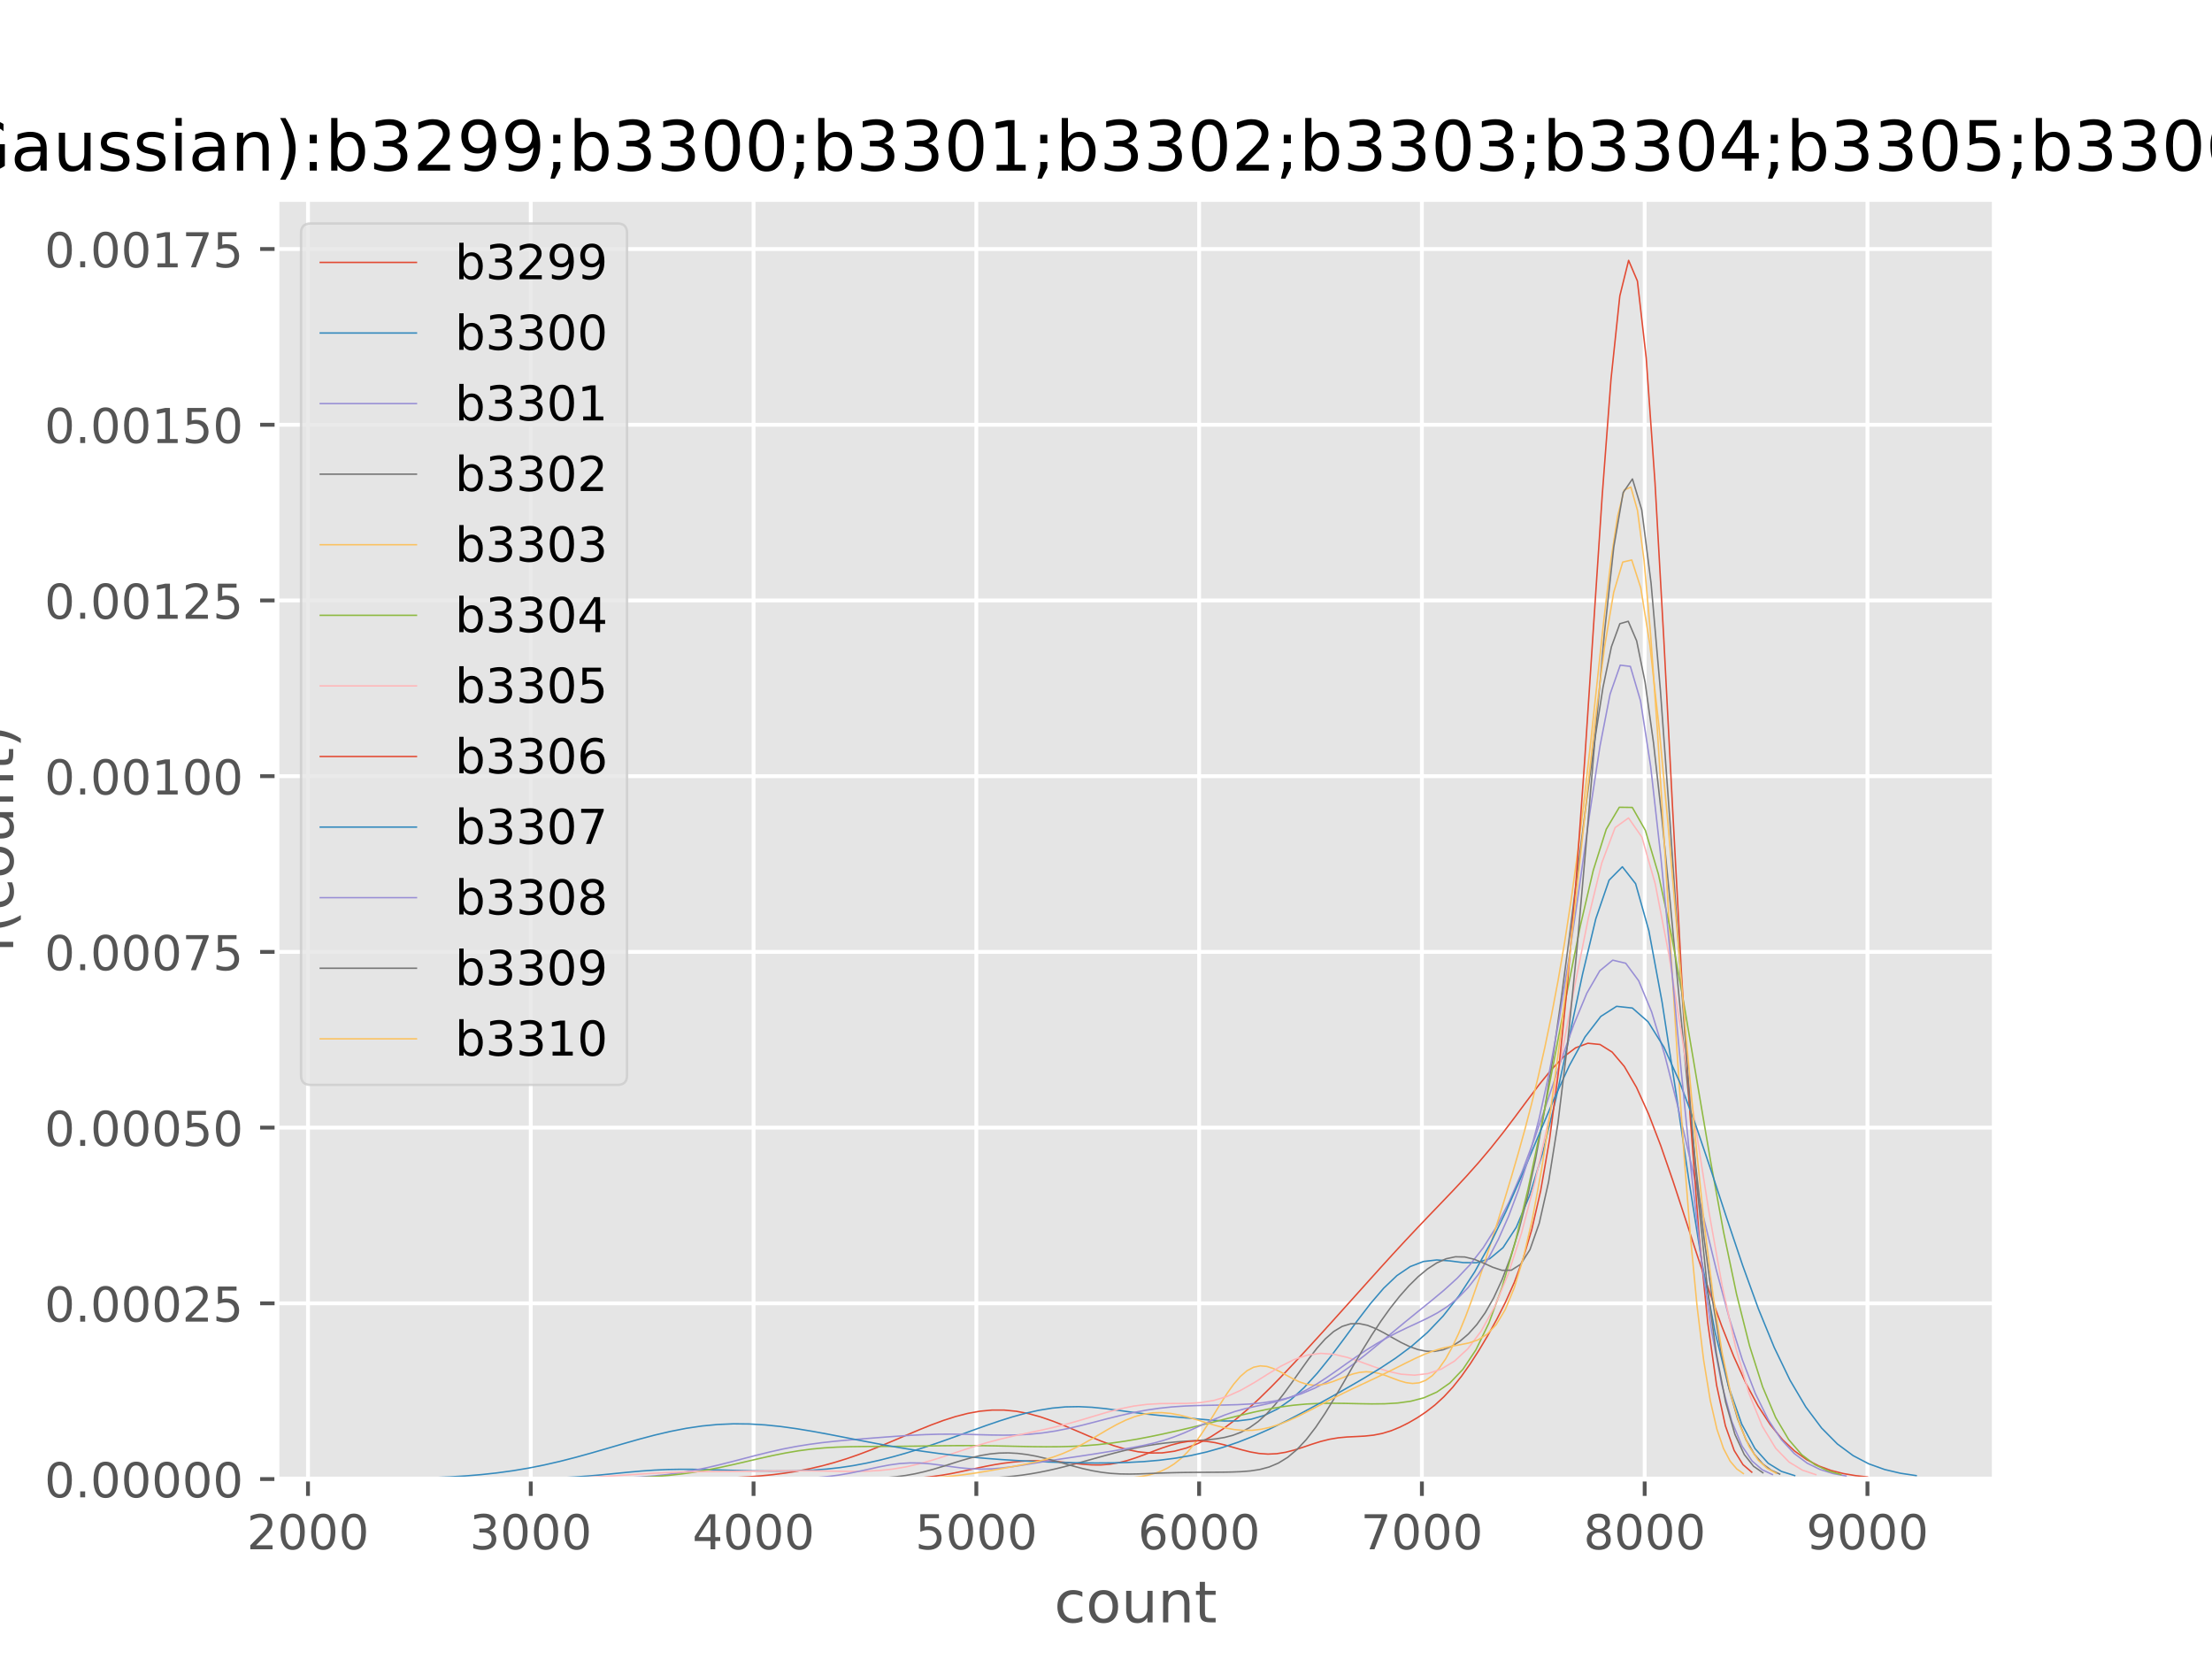 <?xml version="1.0" encoding="utf-8" standalone="no"?>
<!DOCTYPE svg PUBLIC "-//W3C//DTD SVG 1.1//EN"
  "http://www.w3.org/Graphics/SVG/1.1/DTD/svg11.dtd">
<!-- Created with matplotlib (http://matplotlib.org/) -->
<svg height="345pt" version="1.1" viewBox="0 0 460 345" width="460pt" xmlns="http://www.w3.org/2000/svg" xmlns:xlink="http://www.w3.org/1999/xlink">
 <defs>
  <style type="text/css">
*{stroke-linecap:butt;stroke-linejoin:round;}
  </style>
 </defs>
 <g id="figure_1">
  <g id="patch_1">
   <path d="M 0 345.6 
L 460.8 345.6 
L 460.8 0 
L 0 0 
z
" style="fill:#ffffff;"/>
  </g>
  <g id="axes_1">
   <g id="patch_2">
    <path d="M 57.6 307.584 
L 414.72 307.584 
L 414.72 41.472 
L 57.6 41.472 
z
" style="fill:#e5e5e5;"/>
   </g>
   <g id="matplotlib.axis_1">
    <g id="xtick_1">
     <g id="line2d_1">
      <path clip-path="url(#p9d55f8cae9)" d="M 64.048 307.584 
L 64.048 41.472 
" style="fill:none;stroke:#ffffff;stroke-linecap:square;stroke-width:0.8;"/>
     </g>
     <g id="line2d_2">
      <defs>
       <path d="M 0 0 
L 0 3.5 
" id="m7e90d5140d" style="stroke:#555555;stroke-width:0.8;"/>
      </defs>
      <g>
       <use style="fill:#555555;stroke:#555555;stroke-width:0.8;" x="64.048" xlink:href="#m7e90d5140d" y="307.584"/>
      </g>
     </g>
     <g id="text_1">
      <!-- 2000 -->
      <defs>
       <path d="M 19.188 8.297 
L 53.609 8.297 
L 53.609 0 
L 7.328 0 
L 7.328 8.297 
Q 12.938 14.109 22.625 23.891 
Q 32.328 33.688 34.812 36.531 
Q 39.547 41.844 41.422 45.531 
Q 43.312 49.219 43.312 52.781 
Q 43.312 58.594 39.234 62.25 
Q 35.156 65.922 28.609 65.922 
Q 23.969 65.922 18.812 64.312 
Q 13.672 62.703 7.812 59.422 
L 7.812 69.391 
Q 13.766 71.781 18.938 73 
Q 24.125 74.219 28.422 74.219 
Q 39.75 74.219 46.484 68.547 
Q 53.219 62.891 53.219 53.422 
Q 53.219 48.922 51.531 44.891 
Q 49.859 40.875 45.406 35.406 
Q 44.188 33.984 37.641 27.219 
Q 31.109 20.453 19.188 8.297 
z
" id="DejaVuSans-32"/>
       <path d="M 31.781 66.406 
Q 24.172 66.406 20.328 58.906 
Q 16.5 51.422 16.5 36.375 
Q 16.5 21.391 20.328 13.891 
Q 24.172 6.391 31.781 6.391 
Q 39.453 6.391 43.281 13.891 
Q 47.125 21.391 47.125 36.375 
Q 47.125 51.422 43.281 58.906 
Q 39.453 66.406 31.781 66.406 
z
M 31.781 74.219 
Q 44.047 74.219 50.516 64.516 
Q 56.984 54.828 56.984 36.375 
Q 56.984 17.969 50.516 8.266 
Q 44.047 -1.422 31.781 -1.422 
Q 19.531 -1.422 13.062 8.266 
Q 6.594 17.969 6.594 36.375 
Q 6.594 54.828 13.062 64.516 
Q 19.531 74.219 31.781 74.219 
z
" id="DejaVuSans-30"/>
      </defs>
      <g style="fill:#555555;" transform="translate(51.323 322.182)scale(0.1 -0.1)">
       <use xlink:href="#DejaVuSans-32"/>
       <use x="63.623" xlink:href="#DejaVuSans-30"/>
       <use x="127.246" xlink:href="#DejaVuSans-30"/>
       <use x="190.869" xlink:href="#DejaVuSans-30"/>
      </g>
     </g>
    </g>
    <g id="xtick_2">
     <g id="line2d_3">
      <path clip-path="url(#p9d55f8cae9)" d="M 110.377 307.584 
L 110.377 41.472 
" style="fill:none;stroke:#ffffff;stroke-linecap:square;stroke-width:0.8;"/>
     </g>
     <g id="line2d_4">
      <g>
       <use style="fill:#555555;stroke:#555555;stroke-width:0.8;" x="110.377" xlink:href="#m7e90d5140d" y="307.584"/>
      </g>
     </g>
     <g id="text_2">
      <!-- 3000 -->
      <defs>
       <path d="M 40.578 39.312 
Q 47.656 37.797 51.625 33 
Q 55.609 28.219 55.609 21.188 
Q 55.609 10.406 48.188 4.484 
Q 40.766 -1.422 27.094 -1.422 
Q 22.516 -1.422 17.656 -0.516 
Q 12.797 0.391 7.625 2.203 
L 7.625 11.719 
Q 11.719 9.328 16.594 8.109 
Q 21.484 6.891 26.812 6.891 
Q 36.078 6.891 40.938 10.547 
Q 45.797 14.203 45.797 21.188 
Q 45.797 27.641 41.281 31.266 
Q 36.766 34.906 28.719 34.906 
L 20.219 34.906 
L 20.219 43.016 
L 29.109 43.016 
Q 36.375 43.016 40.234 45.922 
Q 44.094 48.828 44.094 54.297 
Q 44.094 59.906 40.109 62.906 
Q 36.141 65.922 28.719 65.922 
Q 24.656 65.922 20.016 65.031 
Q 15.375 64.156 9.812 62.312 
L 9.812 71.094 
Q 15.438 72.656 20.344 73.438 
Q 25.25 74.219 29.594 74.219 
Q 40.828 74.219 47.359 69.109 
Q 53.906 64.016 53.906 55.328 
Q 53.906 49.266 50.438 45.094 
Q 46.969 40.922 40.578 39.312 
z
" id="DejaVuSans-33"/>
      </defs>
      <g style="fill:#555555;" transform="translate(97.652 322.182)scale(0.1 -0.1)">
       <use xlink:href="#DejaVuSans-33"/>
       <use x="63.623" xlink:href="#DejaVuSans-30"/>
       <use x="127.246" xlink:href="#DejaVuSans-30"/>
       <use x="190.869" xlink:href="#DejaVuSans-30"/>
      </g>
     </g>
    </g>
    <g id="xtick_3">
     <g id="line2d_5">
      <path clip-path="url(#p9d55f8cae9)" d="M 156.706 307.584 
L 156.706 41.472 
" style="fill:none;stroke:#ffffff;stroke-linecap:square;stroke-width:0.8;"/>
     </g>
     <g id="line2d_6">
      <g>
       <use style="fill:#555555;stroke:#555555;stroke-width:0.8;" x="156.706" xlink:href="#m7e90d5140d" y="307.584"/>
      </g>
     </g>
     <g id="text_3">
      <!-- 4000 -->
      <defs>
       <path d="M 37.797 64.312 
L 12.891 25.391 
L 37.797 25.391 
z
M 35.203 72.906 
L 47.609 72.906 
L 47.609 25.391 
L 58.016 25.391 
L 58.016 17.188 
L 47.609 17.188 
L 47.609 0 
L 37.797 0 
L 37.797 17.188 
L 4.891 17.188 
L 4.891 26.703 
z
" id="DejaVuSans-34"/>
      </defs>
      <g style="fill:#555555;" transform="translate(143.981 322.182)scale(0.1 -0.1)">
       <use xlink:href="#DejaVuSans-34"/>
       <use x="63.623" xlink:href="#DejaVuSans-30"/>
       <use x="127.246" xlink:href="#DejaVuSans-30"/>
       <use x="190.869" xlink:href="#DejaVuSans-30"/>
      </g>
     </g>
    </g>
    <g id="xtick_4">
     <g id="line2d_7">
      <path clip-path="url(#p9d55f8cae9)" d="M 203.035 307.584 
L 203.035 41.472 
" style="fill:none;stroke:#ffffff;stroke-linecap:square;stroke-width:0.8;"/>
     </g>
     <g id="line2d_8">
      <g>
       <use style="fill:#555555;stroke:#555555;stroke-width:0.8;" x="203.035" xlink:href="#m7e90d5140d" y="307.584"/>
      </g>
     </g>
     <g id="text_4">
      <!-- 5000 -->
      <defs>
       <path d="M 10.797 72.906 
L 49.516 72.906 
L 49.516 64.594 
L 19.828 64.594 
L 19.828 46.734 
Q 21.969 47.469 24.109 47.828 
Q 26.266 48.188 28.422 48.188 
Q 40.625 48.188 47.75 41.5 
Q 54.891 34.812 54.891 23.391 
Q 54.891 11.625 47.562 5.094 
Q 40.234 -1.422 26.906 -1.422 
Q 22.312 -1.422 17.547 -0.641 
Q 12.797 0.141 7.719 1.703 
L 7.719 11.625 
Q 12.109 9.234 16.797 8.062 
Q 21.484 6.891 26.703 6.891 
Q 35.156 6.891 40.078 11.328 
Q 45.016 15.766 45.016 23.391 
Q 45.016 31 40.078 35.438 
Q 35.156 39.891 26.703 39.891 
Q 22.75 39.891 18.812 39.016 
Q 14.891 38.141 10.797 36.281 
z
" id="DejaVuSans-35"/>
      </defs>
      <g style="fill:#555555;" transform="translate(190.31 322.182)scale(0.1 -0.1)">
       <use xlink:href="#DejaVuSans-35"/>
       <use x="63.623" xlink:href="#DejaVuSans-30"/>
       <use x="127.246" xlink:href="#DejaVuSans-30"/>
       <use x="190.869" xlink:href="#DejaVuSans-30"/>
      </g>
     </g>
    </g>
    <g id="xtick_5">
     <g id="line2d_9">
      <path clip-path="url(#p9d55f8cae9)" d="M 249.364 307.584 
L 249.364 41.472 
" style="fill:none;stroke:#ffffff;stroke-linecap:square;stroke-width:0.8;"/>
     </g>
     <g id="line2d_10">
      <g>
       <use style="fill:#555555;stroke:#555555;stroke-width:0.8;" x="249.364" xlink:href="#m7e90d5140d" y="307.584"/>
      </g>
     </g>
     <g id="text_5">
      <!-- 6000 -->
      <defs>
       <path d="M 33.016 40.375 
Q 26.375 40.375 22.484 35.828 
Q 18.609 31.297 18.609 23.391 
Q 18.609 15.531 22.484 10.953 
Q 26.375 6.391 33.016 6.391 
Q 39.656 6.391 43.531 10.953 
Q 47.406 15.531 47.406 23.391 
Q 47.406 31.297 43.531 35.828 
Q 39.656 40.375 33.016 40.375 
z
M 52.594 71.297 
L 52.594 62.312 
Q 48.875 64.062 45.094 64.984 
Q 41.312 65.922 37.594 65.922 
Q 27.828 65.922 22.672 59.328 
Q 17.531 52.734 16.797 39.406 
Q 19.672 43.656 24.016 45.922 
Q 28.375 48.188 33.594 48.188 
Q 44.578 48.188 50.953 41.516 
Q 57.328 34.859 57.328 23.391 
Q 57.328 12.156 50.688 5.359 
Q 44.047 -1.422 33.016 -1.422 
Q 20.359 -1.422 13.672 8.266 
Q 6.984 17.969 6.984 36.375 
Q 6.984 53.656 15.188 63.938 
Q 23.391 74.219 37.203 74.219 
Q 40.922 74.219 44.703 73.484 
Q 48.484 72.75 52.594 71.297 
z
" id="DejaVuSans-36"/>
      </defs>
      <g style="fill:#555555;" transform="translate(236.639 322.182)scale(0.1 -0.1)">
       <use xlink:href="#DejaVuSans-36"/>
       <use x="63.623" xlink:href="#DejaVuSans-30"/>
       <use x="127.246" xlink:href="#DejaVuSans-30"/>
       <use x="190.869" xlink:href="#DejaVuSans-30"/>
      </g>
     </g>
    </g>
    <g id="xtick_6">
     <g id="line2d_11">
      <path clip-path="url(#p9d55f8cae9)" d="M 295.693 307.584 
L 295.693 41.472 
" style="fill:none;stroke:#ffffff;stroke-linecap:square;stroke-width:0.8;"/>
     </g>
     <g id="line2d_12">
      <g>
       <use style="fill:#555555;stroke:#555555;stroke-width:0.8;" x="295.693" xlink:href="#m7e90d5140d" y="307.584"/>
      </g>
     </g>
     <g id="text_6">
      <!-- 7000 -->
      <defs>
       <path d="M 8.203 72.906 
L 55.078 72.906 
L 55.078 68.703 
L 28.609 0 
L 18.312 0 
L 43.219 64.594 
L 8.203 64.594 
z
" id="DejaVuSans-37"/>
      </defs>
      <g style="fill:#555555;" transform="translate(282.968 322.182)scale(0.1 -0.1)">
       <use xlink:href="#DejaVuSans-37"/>
       <use x="63.623" xlink:href="#DejaVuSans-30"/>
       <use x="127.246" xlink:href="#DejaVuSans-30"/>
       <use x="190.869" xlink:href="#DejaVuSans-30"/>
      </g>
     </g>
    </g>
    <g id="xtick_7">
     <g id="line2d_13">
      <path clip-path="url(#p9d55f8cae9)" d="M 342.021 307.584 
L 342.021 41.472 
" style="fill:none;stroke:#ffffff;stroke-linecap:square;stroke-width:0.8;"/>
     </g>
     <g id="line2d_14">
      <g>
       <use style="fill:#555555;stroke:#555555;stroke-width:0.8;" x="342.021" xlink:href="#m7e90d5140d" y="307.584"/>
      </g>
     </g>
     <g id="text_7">
      <!-- 8000 -->
      <defs>
       <path d="M 31.781 34.625 
Q 24.75 34.625 20.719 30.859 
Q 16.703 27.094 16.703 20.516 
Q 16.703 13.922 20.719 10.156 
Q 24.75 6.391 31.781 6.391 
Q 38.812 6.391 42.859 10.172 
Q 46.922 13.969 46.922 20.516 
Q 46.922 27.094 42.891 30.859 
Q 38.875 34.625 31.781 34.625 
z
M 21.922 38.812 
Q 15.578 40.375 12.031 44.719 
Q 8.5 49.078 8.5 55.328 
Q 8.5 64.062 14.719 69.141 
Q 20.953 74.219 31.781 74.219 
Q 42.672 74.219 48.875 69.141 
Q 55.078 64.062 55.078 55.328 
Q 55.078 49.078 51.531 44.719 
Q 48 40.375 41.703 38.812 
Q 48.828 37.156 52.797 32.312 
Q 56.781 27.484 56.781 20.516 
Q 56.781 9.906 50.312 4.234 
Q 43.844 -1.422 31.781 -1.422 
Q 19.734 -1.422 13.25 4.234 
Q 6.781 9.906 6.781 20.516 
Q 6.781 27.484 10.781 32.312 
Q 14.797 37.156 21.922 38.812 
z
M 18.312 54.391 
Q 18.312 48.734 21.844 45.562 
Q 25.391 42.391 31.781 42.391 
Q 38.141 42.391 41.719 45.562 
Q 45.312 48.734 45.312 54.391 
Q 45.312 60.062 41.719 63.234 
Q 38.141 66.406 31.781 66.406 
Q 25.391 66.406 21.844 63.234 
Q 18.312 60.062 18.312 54.391 
z
" id="DejaVuSans-38"/>
      </defs>
      <g style="fill:#555555;" transform="translate(329.296 322.182)scale(0.1 -0.1)">
       <use xlink:href="#DejaVuSans-38"/>
       <use x="63.623" xlink:href="#DejaVuSans-30"/>
       <use x="127.246" xlink:href="#DejaVuSans-30"/>
       <use x="190.869" xlink:href="#DejaVuSans-30"/>
      </g>
     </g>
    </g>
    <g id="xtick_8">
     <g id="line2d_15">
      <path clip-path="url(#p9d55f8cae9)" d="M 388.35 307.584 
L 388.35 41.472 
" style="fill:none;stroke:#ffffff;stroke-linecap:square;stroke-width:0.8;"/>
     </g>
     <g id="line2d_16">
      <g>
       <use style="fill:#555555;stroke:#555555;stroke-width:0.8;" x="388.35" xlink:href="#m7e90d5140d" y="307.584"/>
      </g>
     </g>
     <g id="text_8">
      <!-- 9000 -->
      <defs>
       <path d="M 10.984 1.516 
L 10.984 10.5 
Q 14.703 8.734 18.5 7.812 
Q 22.312 6.891 25.984 6.891 
Q 35.75 6.891 40.891 13.453 
Q 46.047 20.016 46.781 33.406 
Q 43.953 29.203 39.594 26.953 
Q 35.25 24.703 29.984 24.703 
Q 19.047 24.703 12.672 31.312 
Q 6.297 37.938 6.297 49.422 
Q 6.297 60.641 12.938 67.422 
Q 19.578 74.219 30.609 74.219 
Q 43.266 74.219 49.922 64.516 
Q 56.594 54.828 56.594 36.375 
Q 56.594 19.141 48.406 8.859 
Q 40.234 -1.422 26.422 -1.422 
Q 22.703 -1.422 18.891 -0.688 
Q 15.094 0.047 10.984 1.516 
z
M 30.609 32.422 
Q 37.25 32.422 41.125 36.953 
Q 45.016 41.5 45.016 49.422 
Q 45.016 57.281 41.125 61.844 
Q 37.25 66.406 30.609 66.406 
Q 23.969 66.406 20.094 61.844 
Q 16.219 57.281 16.219 49.422 
Q 16.219 41.5 20.094 36.953 
Q 23.969 32.422 30.609 32.422 
z
" id="DejaVuSans-39"/>
      </defs>
      <g style="fill:#555555;" transform="translate(375.625 322.182)scale(0.1 -0.1)">
       <use xlink:href="#DejaVuSans-39"/>
       <use x="63.623" xlink:href="#DejaVuSans-30"/>
       <use x="127.246" xlink:href="#DejaVuSans-30"/>
       <use x="190.869" xlink:href="#DejaVuSans-30"/>
      </g>
     </g>
    </g>
    <g id="text_9">
     <!-- count -->
     <defs>
      <path d="M 48.781 52.594 
L 48.781 44.188 
Q 44.969 46.297 41.141 47.344 
Q 37.312 48.391 33.406 48.391 
Q 24.656 48.391 19.812 42.844 
Q 14.984 37.312 14.984 27.297 
Q 14.984 17.281 19.812 11.734 
Q 24.656 6.203 33.406 6.203 
Q 37.312 6.203 41.141 7.25 
Q 44.969 8.297 48.781 10.406 
L 48.781 2.094 
Q 45.016 0.344 40.984 -0.531 
Q 36.969 -1.422 32.422 -1.422 
Q 20.062 -1.422 12.781 6.344 
Q 5.516 14.109 5.516 27.297 
Q 5.516 40.672 12.859 48.328 
Q 20.219 56 33.016 56 
Q 37.156 56 41.109 55.141 
Q 45.062 54.297 48.781 52.594 
z
" id="DejaVuSans-63"/>
      <path d="M 30.609 48.391 
Q 23.391 48.391 19.188 42.75 
Q 14.984 37.109 14.984 27.297 
Q 14.984 17.484 19.156 11.844 
Q 23.344 6.203 30.609 6.203 
Q 37.797 6.203 41.984 11.859 
Q 46.188 17.531 46.188 27.297 
Q 46.188 37.016 41.984 42.703 
Q 37.797 48.391 30.609 48.391 
z
M 30.609 56 
Q 42.328 56 49.016 48.375 
Q 55.719 40.766 55.719 27.297 
Q 55.719 13.875 49.016 6.219 
Q 42.328 -1.422 30.609 -1.422 
Q 18.844 -1.422 12.172 6.219 
Q 5.516 13.875 5.516 27.297 
Q 5.516 40.766 12.172 48.375 
Q 18.844 56 30.609 56 
z
" id="DejaVuSans-6f"/>
      <path d="M 8.5 21.578 
L 8.5 54.688 
L 17.484 54.688 
L 17.484 21.922 
Q 17.484 14.156 20.5 10.266 
Q 23.531 6.391 29.594 6.391 
Q 36.859 6.391 41.078 11.031 
Q 45.312 15.672 45.312 23.688 
L 45.312 54.688 
L 54.297 54.688 
L 54.297 0 
L 45.312 0 
L 45.312 8.406 
Q 42.047 3.422 37.719 1 
Q 33.406 -1.422 27.688 -1.422 
Q 18.266 -1.422 13.375 4.438 
Q 8.5 10.297 8.5 21.578 
z
M 31.109 56 
z
" id="DejaVuSans-75"/>
      <path d="M 54.891 33.016 
L 54.891 0 
L 45.906 0 
L 45.906 32.719 
Q 45.906 40.484 42.875 44.328 
Q 39.844 48.188 33.797 48.188 
Q 26.516 48.188 22.312 43.547 
Q 18.109 38.922 18.109 30.906 
L 18.109 0 
L 9.078 0 
L 9.078 54.688 
L 18.109 54.688 
L 18.109 46.188 
Q 21.344 51.125 25.703 53.562 
Q 30.078 56 35.797 56 
Q 45.219 56 50.047 50.172 
Q 54.891 44.344 54.891 33.016 
z
" id="DejaVuSans-6e"/>
      <path d="M 18.312 70.219 
L 18.312 54.688 
L 36.812 54.688 
L 36.812 47.703 
L 18.312 47.703 
L 18.312 18.016 
Q 18.312 11.328 20.141 9.422 
Q 21.969 7.516 27.594 7.516 
L 36.812 7.516 
L 36.812 0 
L 27.594 0 
Q 17.188 0 13.234 3.875 
Q 9.281 7.766 9.281 18.016 
L 9.281 47.703 
L 2.688 47.703 
L 2.688 54.688 
L 9.281 54.688 
L 9.281 70.219 
z
" id="DejaVuSans-74"/>
     </defs>
     <g style="fill:#555555;" transform="translate(219.232 337.38)scale(0.12 -0.12)">
      <use xlink:href="#DejaVuSans-63"/>
      <use x="54.98" xlink:href="#DejaVuSans-6f"/>
      <use x="116.162" xlink:href="#DejaVuSans-75"/>
      <use x="179.541" xlink:href="#DejaVuSans-6e"/>
      <use x="242.92" xlink:href="#DejaVuSans-74"/>
     </g>
    </g>
   </g>
   <g id="matplotlib.axis_2">
    <g id="ytick_1">
     <g id="line2d_17">
      <path clip-path="url(#p9d55f8cae9)" d="M 57.6 307.584 
L 414.72 307.584 
" style="fill:none;stroke:#ffffff;stroke-linecap:square;stroke-width:0.8;"/>
     </g>
     <g id="line2d_18">
      <defs>
       <path d="M 0 0 
L -3.5 0 
" id="m907aa36277" style="stroke:#555555;stroke-width:0.8;"/>
      </defs>
      <g>
       <use style="fill:#555555;stroke:#555555;stroke-width:0.8;" x="57.6" xlink:href="#m907aa36277" y="307.584"/>
      </g>
     </g>
     <g id="text_10">
      <!-- 0.00000 -->
      <defs>
       <path d="M 10.688 12.406 
L 21 12.406 
L 21 0 
L 10.688 0 
z
" id="DejaVuSans-2e"/>
      </defs>
      <g style="fill:#555555;" transform="translate(9.247 311.383)scale(0.1 -0.1)">
       <use xlink:href="#DejaVuSans-30"/>
       <use x="63.623" xlink:href="#DejaVuSans-2e"/>
       <use x="95.41" xlink:href="#DejaVuSans-30"/>
       <use x="159.033" xlink:href="#DejaVuSans-30"/>
       <use x="222.656" xlink:href="#DejaVuSans-30"/>
       <use x="286.279" xlink:href="#DejaVuSans-30"/>
       <use x="349.902" xlink:href="#DejaVuSans-30"/>
      </g>
     </g>
    </g>
    <g id="ytick_2">
     <g id="line2d_19">
      <path clip-path="url(#p9d55f8cae9)" d="M 57.6 271.042 
L 414.72 271.042 
" style="fill:none;stroke:#ffffff;stroke-linecap:square;stroke-width:0.8;"/>
     </g>
     <g id="line2d_20">
      <g>
       <use style="fill:#555555;stroke:#555555;stroke-width:0.8;" x="57.6" xlink:href="#m907aa36277" y="271.042"/>
      </g>
     </g>
     <g id="text_11">
      <!-- 0.00025 -->
      <g style="fill:#555555;" transform="translate(9.247 274.841)scale(0.1 -0.1)">
       <use xlink:href="#DejaVuSans-30"/>
       <use x="63.623" xlink:href="#DejaVuSans-2e"/>
       <use x="95.41" xlink:href="#DejaVuSans-30"/>
       <use x="159.033" xlink:href="#DejaVuSans-30"/>
       <use x="222.656" xlink:href="#DejaVuSans-30"/>
       <use x="286.279" xlink:href="#DejaVuSans-32"/>
       <use x="349.902" xlink:href="#DejaVuSans-35"/>
      </g>
     </g>
    </g>
    <g id="ytick_3">
     <g id="line2d_21">
      <path clip-path="url(#p9d55f8cae9)" d="M 57.6 234.5 
L 414.72 234.5 
" style="fill:none;stroke:#ffffff;stroke-linecap:square;stroke-width:0.8;"/>
     </g>
     <g id="line2d_22">
      <g>
       <use style="fill:#555555;stroke:#555555;stroke-width:0.8;" x="57.6" xlink:href="#m907aa36277" y="234.5"/>
      </g>
     </g>
     <g id="text_12">
      <!-- 0.00050 -->
      <g style="fill:#555555;" transform="translate(9.247 238.299)scale(0.1 -0.1)">
       <use xlink:href="#DejaVuSans-30"/>
       <use x="63.623" xlink:href="#DejaVuSans-2e"/>
       <use x="95.41" xlink:href="#DejaVuSans-30"/>
       <use x="159.033" xlink:href="#DejaVuSans-30"/>
       <use x="222.656" xlink:href="#DejaVuSans-30"/>
       <use x="286.279" xlink:href="#DejaVuSans-35"/>
       <use x="349.902" xlink:href="#DejaVuSans-30"/>
      </g>
     </g>
    </g>
    <g id="ytick_4">
     <g id="line2d_23">
      <path clip-path="url(#p9d55f8cae9)" d="M 57.6 197.957 
L 414.72 197.957 
" style="fill:none;stroke:#ffffff;stroke-linecap:square;stroke-width:0.8;"/>
     </g>
     <g id="line2d_24">
      <g>
       <use style="fill:#555555;stroke:#555555;stroke-width:0.8;" x="57.6" xlink:href="#m907aa36277" y="197.957"/>
      </g>
     </g>
     <g id="text_13">
      <!-- 0.00075 -->
      <g style="fill:#555555;" transform="translate(9.247 201.757)scale(0.1 -0.1)">
       <use xlink:href="#DejaVuSans-30"/>
       <use x="63.623" xlink:href="#DejaVuSans-2e"/>
       <use x="95.41" xlink:href="#DejaVuSans-30"/>
       <use x="159.033" xlink:href="#DejaVuSans-30"/>
       <use x="222.656" xlink:href="#DejaVuSans-30"/>
       <use x="286.279" xlink:href="#DejaVuSans-37"/>
       <use x="349.902" xlink:href="#DejaVuSans-35"/>
      </g>
     </g>
    </g>
    <g id="ytick_5">
     <g id="line2d_25">
      <path clip-path="url(#p9d55f8cae9)" d="M 57.6 161.415 
L 414.72 161.415 
" style="fill:none;stroke:#ffffff;stroke-linecap:square;stroke-width:0.8;"/>
     </g>
     <g id="line2d_26">
      <g>
       <use style="fill:#555555;stroke:#555555;stroke-width:0.8;" x="57.6" xlink:href="#m907aa36277" y="161.415"/>
      </g>
     </g>
     <g id="text_14">
      <!-- 0.00100 -->
      <defs>
       <path d="M 12.406 8.297 
L 28.516 8.297 
L 28.516 63.922 
L 10.984 60.406 
L 10.984 69.391 
L 28.422 72.906 
L 38.281 72.906 
L 38.281 8.297 
L 54.391 8.297 
L 54.391 0 
L 12.406 0 
z
" id="DejaVuSans-31"/>
      </defs>
      <g style="fill:#555555;" transform="translate(9.247 165.214)scale(0.1 -0.1)">
       <use xlink:href="#DejaVuSans-30"/>
       <use x="63.623" xlink:href="#DejaVuSans-2e"/>
       <use x="95.41" xlink:href="#DejaVuSans-30"/>
       <use x="159.033" xlink:href="#DejaVuSans-30"/>
       <use x="222.656" xlink:href="#DejaVuSans-31"/>
       <use x="286.279" xlink:href="#DejaVuSans-30"/>
       <use x="349.902" xlink:href="#DejaVuSans-30"/>
      </g>
     </g>
    </g>
    <g id="ytick_6">
     <g id="line2d_27">
      <path clip-path="url(#p9d55f8cae9)" d="M 57.6 124.873 
L 414.72 124.873 
" style="fill:none;stroke:#ffffff;stroke-linecap:square;stroke-width:0.8;"/>
     </g>
     <g id="line2d_28">
      <g>
       <use style="fill:#555555;stroke:#555555;stroke-width:0.8;" x="57.6" xlink:href="#m907aa36277" y="124.873"/>
      </g>
     </g>
     <g id="text_15">
      <!-- 0.00125 -->
      <g style="fill:#555555;" transform="translate(9.247 128.672)scale(0.1 -0.1)">
       <use xlink:href="#DejaVuSans-30"/>
       <use x="63.623" xlink:href="#DejaVuSans-2e"/>
       <use x="95.41" xlink:href="#DejaVuSans-30"/>
       <use x="159.033" xlink:href="#DejaVuSans-30"/>
       <use x="222.656" xlink:href="#DejaVuSans-31"/>
       <use x="286.279" xlink:href="#DejaVuSans-32"/>
       <use x="349.902" xlink:href="#DejaVuSans-35"/>
      </g>
     </g>
    </g>
    <g id="ytick_7">
     <g id="line2d_29">
      <path clip-path="url(#p9d55f8cae9)" d="M 57.6 88.331 
L 414.72 88.331 
" style="fill:none;stroke:#ffffff;stroke-linecap:square;stroke-width:0.8;"/>
     </g>
     <g id="line2d_30">
      <g>
       <use style="fill:#555555;stroke:#555555;stroke-width:0.8;" x="57.6" xlink:href="#m907aa36277" y="88.331"/>
      </g>
     </g>
     <g id="text_16">
      <!-- 0.00150 -->
      <g style="fill:#555555;" transform="translate(9.247 92.13)scale(0.1 -0.1)">
       <use xlink:href="#DejaVuSans-30"/>
       <use x="63.623" xlink:href="#DejaVuSans-2e"/>
       <use x="95.41" xlink:href="#DejaVuSans-30"/>
       <use x="159.033" xlink:href="#DejaVuSans-30"/>
       <use x="222.656" xlink:href="#DejaVuSans-31"/>
       <use x="286.279" xlink:href="#DejaVuSans-35"/>
       <use x="349.902" xlink:href="#DejaVuSans-30"/>
      </g>
     </g>
    </g>
    <g id="ytick_8">
     <g id="line2d_31">
      <path clip-path="url(#p9d55f8cae9)" d="M 57.6 51.788 
L 414.72 51.788 
" style="fill:none;stroke:#ffffff;stroke-linecap:square;stroke-width:0.8;"/>
     </g>
     <g id="line2d_32">
      <g>
       <use style="fill:#555555;stroke:#555555;stroke-width:0.8;" x="57.6" xlink:href="#m907aa36277" y="51.788"/>
      </g>
     </g>
     <g id="text_17">
      <!-- 0.00175 -->
      <g style="fill:#555555;" transform="translate(9.247 55.588)scale(0.1 -0.1)">
       <use xlink:href="#DejaVuSans-30"/>
       <use x="63.623" xlink:href="#DejaVuSans-2e"/>
       <use x="95.41" xlink:href="#DejaVuSans-30"/>
       <use x="159.033" xlink:href="#DejaVuSans-30"/>
       <use x="222.656" xlink:href="#DejaVuSans-31"/>
       <use x="286.279" xlink:href="#DejaVuSans-37"/>
       <use x="349.902" xlink:href="#DejaVuSans-35"/>
      </g>
     </g>
    </g>
    <g id="text_18">
     <!-- f(count) -->
     <defs>
      <path d="M 37.109 75.984 
L 37.109 68.5 
L 28.516 68.5 
Q 23.688 68.5 21.797 66.547 
Q 19.922 64.594 19.922 59.516 
L 19.922 54.688 
L 34.719 54.688 
L 34.719 47.703 
L 19.922 47.703 
L 19.922 0 
L 10.891 0 
L 10.891 47.703 
L 2.297 47.703 
L 2.297 54.688 
L 10.891 54.688 
L 10.891 58.5 
Q 10.891 67.625 15.141 71.797 
Q 19.391 75.984 28.609 75.984 
z
" id="DejaVuSans-66"/>
      <path d="M 31 75.875 
Q 24.469 64.656 21.281 53.656 
Q 18.109 42.672 18.109 31.391 
Q 18.109 20.125 21.312 9.062 
Q 24.516 -2 31 -13.188 
L 23.188 -13.188 
Q 15.875 -1.703 12.234 9.375 
Q 8.594 20.453 8.594 31.391 
Q 8.594 42.281 12.203 53.312 
Q 15.828 64.359 23.188 75.875 
z
" id="DejaVuSans-28"/>
      <path d="M 8.016 75.875 
L 15.828 75.875 
Q 23.141 64.359 26.781 53.312 
Q 30.422 42.281 30.422 31.391 
Q 30.422 20.453 26.781 9.375 
Q 23.141 -1.703 15.828 -13.188 
L 8.016 -13.188 
Q 14.5 -2 17.703 9.062 
Q 20.906 20.125 20.906 31.391 
Q 20.906 42.672 17.703 53.656 
Q 14.5 64.656 8.016 75.875 
z
" id="DejaVuSans-29"/>
     </defs>
     <g style="fill:#555555;" transform="translate(2.751 198.25)rotate(-90)scale(0.12 -0.12)">
      <use xlink:href="#DejaVuSans-66"/>
      <use x="35.205" xlink:href="#DejaVuSans-28"/>
      <use x="74.219" xlink:href="#DejaVuSans-63"/>
      <use x="129.199" xlink:href="#DejaVuSans-6f"/>
      <use x="190.381" xlink:href="#DejaVuSans-75"/>
      <use x="253.76" xlink:href="#DejaVuSans-6e"/>
      <use x="317.139" xlink:href="#DejaVuSans-74"/>
      <use x="356.348" xlink:href="#DejaVuSans-29"/>
     </g>
    </g>
   </g>
   <g id="line2d_33">
    <path clip-path="url(#p9d55f8cae9)" d="M 138.02 307.561 
L 140.549 307.546 
L 143.078 307.522 
L 145.606 307.487 
L 148.135 307.434 
L 150.664 307.359 
L 153.192 307.253 
L 155.721 307.107 
L 158.25 306.913 
L 160.779 306.658 
L 163.307 306.334 
L 165.836 305.929 
L 168.365 305.436 
L 170.894 304.849 
L 173.422 304.164 
L 175.951 303.384 
L 178.48 302.513 
L 181.009 301.562 
L 183.537 300.546 
L 186.066 299.487 
L 188.595 298.41 
L 191.124 297.345 
L 193.652 296.326 
L 196.181 295.392 
L 198.71 294.58 
L 201.239 293.929 
L 203.767 293.471 
L 206.296 293.234 
L 208.825 293.237 
L 211.354 293.483 
L 213.882 293.965 
L 216.411 294.66 
L 218.94 295.532 
L 221.469 296.531 
L 223.997 297.602 
L 226.526 298.684 
L 229.055 299.713 
L 231.584 300.628 
L 234.112 301.374 
L 236.641 301.9 
L 239.17 302.165 
L 241.699 302.136 
L 244.227 301.791 
L 246.756 301.117 
L 249.285 300.112 
L 251.814 298.786 
L 254.342 297.158 
L 256.871 295.258 
L 259.4 293.122 
L 261.928 290.792 
L 264.457 288.309 
L 266.986 285.712 
L 269.515 283.035 
L 272.043 280.304 
L 274.572 277.536 
L 277.101 274.743 
L 279.63 271.933 
L 282.158 269.115 
L 284.687 266.297 
L 287.216 263.492 
L 289.745 260.715 
L 292.273 257.979 
L 294.802 255.289 
L 297.331 252.639 
L 299.86 250.008 
L 302.388 247.36 
L 304.917 244.644 
L 307.446 241.808 
L 309.975 238.811 
L 312.503 235.636 
L 315.032 232.306 
L 317.561 228.897 
L 320.09 225.543 
L 322.618 222.433 
L 325.147 219.798 
L 327.676 217.889 
L 330.205 216.955 
L 332.733 217.207 
L 335.262 218.793 
L 337.791 221.778 
L 340.32 226.126 
L 342.848 231.703 
L 345.377 238.291 
L 347.906 245.602 
L 350.435 253.314 
L 352.963 261.097 
L 355.492 268.647 
L 358.021 275.708 
L 360.55 282.088 
L 363.078 287.665 
L 365.607 292.389 
L 368.136 296.268 
L 370.665 299.359 
L 373.193 301.751 
L 375.722 303.548 
L 378.251 304.859 
L 380.779 305.79 
L 383.308 306.432 
L 385.837 306.863 
L 388.366 307.144 
" style="fill:none;stroke:#e24a33;stroke-linecap:square;stroke-width:0.3;"/>
   </g>
   <g id="line2d_34">
    <path clip-path="url(#p9d55f8cae9)" d="M 100.255 307.579 
L 103.013 307.573 
L 105.77 307.559 
L 108.527 307.535 
L 111.284 307.491 
L 114.042 307.419 
L 116.799 307.309 
L 119.556 307.153 
L 122.313 306.95 
L 125.071 306.705 
L 127.828 306.434 
L 130.585 306.161 
L 133.342 305.914 
L 136.1 305.721 
L 138.857 305.597 
L 141.614 305.547 
L 144.371 305.561 
L 147.129 305.619 
L 149.886 305.7 
L 152.643 305.782 
L 155.4 305.85 
L 158.158 305.898 
L 160.915 305.918 
L 163.672 305.902 
L 166.429 305.839 
L 169.187 305.711 
L 171.944 305.5 
L 174.701 305.193 
L 177.458 304.78 
L 180.216 304.262 
L 182.973 303.646 
L 185.73 302.941 
L 188.487 302.158 
L 191.245 301.306 
L 194.002 300.396 
L 196.759 299.438 
L 199.516 298.448 
L 202.274 297.446 
L 205.031 296.459 
L 207.788 295.515 
L 210.545 294.647 
L 213.302 293.889 
L 216.06 293.272 
L 218.817 292.826 
L 221.574 292.573 
L 224.331 292.521 
L 227.089 292.654 
L 229.846 292.932 
L 232.603 293.294 
L 235.36 293.674 
L 238.118 294.023 
L 240.875 294.321 
L 243.632 294.58 
L 246.389 294.83 
L 249.147 295.089 
L 251.904 295.337 
L 254.661 295.508 
L 257.418 295.487 
L 260.176 295.14 
L 262.933 294.339 
L 265.69 292.993 
L 268.447 291.06 
L 271.205 288.554 
L 273.962 285.536 
L 276.719 282.116 
L 279.476 278.44 
L 282.234 274.695 
L 284.991 271.1 
L 287.748 267.884 
L 290.505 265.263 
L 293.263 263.394 
L 296.02 262.335 
L 298.777 262.015 
L 301.534 262.213 
L 304.292 262.567 
L 307.049 262.596 
L 309.806 261.749 
L 312.563 259.462 
L 315.321 255.223 
L 318.078 248.658 
L 320.835 239.629 
L 323.592 228.365 
L 326.35 215.584 
L 329.107 202.561 
L 331.864 191.052 
L 334.621 183.031 
L 337.379 180.256 
L 340.136 183.773 
L 342.893 193.557 
L 345.65 208.446 
L 348.408 226.423 
L 351.165 245.142 
L 353.922 262.505 
L 356.679 277.083 
L 359.437 288.26 
L 362.194 296.128 
L 364.951 301.233 
L 367.708 304.293 
L 370.466 305.991 
L 373.223 306.864 
" style="fill:none;stroke:#348abd;stroke-linecap:square;stroke-width:0.3;"/>
   </g>
   <g id="line2d_35">
    <path clip-path="url(#p9d55f8cae9)" d="M 117.054 307.566 
L 119.749 307.55 
L 122.445 307.524 
L 125.14 307.48 
L 127.835 307.412 
L 130.531 307.308 
L 133.226 307.156 
L 135.922 306.943 
L 138.617 306.657 
L 141.312 306.286 
L 144.008 305.828 
L 146.703 305.282 
L 149.399 304.662 
L 152.094 303.986 
L 154.789 303.283 
L 157.485 302.584 
L 160.18 301.921 
L 162.876 301.321 
L 165.571 300.801 
L 168.266 300.366 
L 170.962 300.009 
L 173.657 299.717 
L 176.352 299.468 
L 179.048 299.244 
L 181.743 299.03 
L 184.439 298.824 
L 187.134 298.63 
L 189.829 298.46 
L 192.525 298.331 
L 195.22 298.255 
L 197.916 298.239 
L 200.611 298.275 
L 203.306 298.344 
L 206.002 298.415 
L 208.697 298.451 
L 211.392 298.413 
L 214.088 298.268 
L 216.783 297.995 
L 219.479 297.587 
L 222.174 297.056 
L 224.869 296.428 
L 227.565 295.74 
L 230.26 295.038 
L 232.956 294.366 
L 235.651 293.762 
L 238.346 293.255 
L 241.042 292.859 
L 243.737 292.575 
L 246.433 292.392 
L 249.128 292.287 
L 251.823 292.23 
L 254.519 292.185 
L 257.214 292.114 
L 259.909 291.974 
L 262.605 291.719 
L 265.3 291.304 
L 267.996 290.684 
L 270.691 289.82 
L 273.386 288.684 
L 276.082 287.267 
L 278.777 285.58 
L 281.473 283.659 
L 284.168 281.56 
L 286.863 279.353 
L 289.559 277.106 
L 292.254 274.875 
L 294.949 272.684 
L 297.645 270.506 
L 300.34 268.262 
L 303.036 265.81 
L 305.731 262.962 
L 308.426 259.502 
L 311.122 255.224 
L 313.817 249.975 
L 316.513 243.706 
L 319.208 236.515 
L 321.903 228.675 
L 324.599 220.644 
L 327.294 213.031 
L 329.99 206.541 
L 332.685 201.884 
L 335.38 199.669 
L 338.076 200.311 
L 340.771 203.951 
L 343.466 210.427 
L 346.162 219.293 
L 348.857 229.883 
L 351.553 241.411 
L 354.248 253.081 
L 356.943 264.189 
L 359.639 274.2 
L 362.334 282.777 
L 365.03 289.784 
L 367.725 295.253 
L 370.42 299.34 
L 373.116 302.265 
L 375.811 304.273 
L 378.506 305.595 
L 381.202 306.432 
L 383.897 306.94 
" style="fill:none;stroke:#988ed5;stroke-linecap:square;stroke-width:0.3;"/>
   </g>
   <g id="line2d_36">
    <path clip-path="url(#p9d55f8cae9)" d="M 196.867 307.565 
L 198.617 307.551 
L 200.367 307.53 
L 202.116 307.496 
L 203.866 307.446 
L 205.616 307.374 
L 207.366 307.274 
L 209.116 307.141 
L 210.866 306.968 
L 212.616 306.752 
L 214.365 306.49 
L 216.115 306.181 
L 217.865 305.827 
L 219.615 305.433 
L 221.365 305.003 
L 223.115 304.546 
L 224.865 304.069 
L 226.614 303.582 
L 228.364 303.092 
L 230.114 302.61 
L 231.864 302.143 
L 233.614 301.7 
L 235.364 301.29 
L 237.114 300.918 
L 238.863 300.591 
L 240.613 300.311 
L 242.363 300.081 
L 244.113 299.899 
L 245.863 299.756 
L 247.613 299.642 
L 249.363 299.536 
L 251.112 299.409 
L 252.862 299.224 
L 254.612 298.934 
L 256.362 298.485 
L 258.112 297.821 
L 259.862 296.887 
L 261.612 295.642 
L 263.361 294.064 
L 265.111 292.16 
L 266.861 289.973 
L 268.611 287.58 
L 270.361 285.094 
L 272.111 282.646 
L 273.861 280.379 
L 275.611 278.423 
L 277.36 276.885 
L 279.11 275.834 
L 280.86 275.293 
L 282.61 275.238 
L 284.36 275.605 
L 286.11 276.3 
L 287.86 277.206 
L 289.609 278.204 
L 291.359 279.177 
L 293.109 280.02 
L 294.859 280.648 
L 296.609 280.998 
L 298.359 281.023 
L 300.109 280.696 
L 301.858 279.998 
L 303.608 278.911 
L 305.358 277.411 
L 307.108 275.459 
L 308.858 272.993 
L 310.608 269.924 
L 312.358 266.138 
L 314.107 261.494 
L 315.857 255.838 
L 317.607 249.014 
L 319.357 240.885 
L 321.107 231.357 
L 322.857 220.416 
L 324.607 208.167 
L 326.356 194.869 
L 328.106 180.971 
L 329.856 167.114 
L 331.606 154.119 
L 333.356 142.925 
L 335.106 134.498 
L 336.856 129.708 
L 338.606 129.199 
L 340.355 133.283 
L 342.105 141.87 
L 343.855 154.456 
L 345.605 170.189 
L 347.355 187.972 
L 349.105 206.618 
L 350.855 224.992 
L 352.604 242.141 
L 354.354 257.374 
L 356.104 270.295 
L 357.854 280.785 
L 359.604 288.95 
L 361.354 295.051 
L 363.104 299.432 
L 364.853 302.456 
L 366.603 304.465 
L 368.353 305.75 
L 370.103 306.541 
" style="fill:none;stroke:#777777;stroke-linecap:square;stroke-width:0.3;"/>
   </g>
   <g id="line2d_37">
    <path clip-path="url(#p9d55f8cae9)" d="M 226.296 307.574 
L 227.672 307.566 
L 229.048 307.552 
L 230.424 307.53 
L 231.801 307.494 
L 233.177 307.438 
L 234.553 307.353 
L 235.929 307.228 
L 237.305 307.047 
L 238.682 306.79 
L 240.058 306.432 
L 241.434 305.943 
L 242.81 305.286 
L 244.187 304.426 
L 245.563 303.327 
L 246.939 301.967 
L 248.315 300.335 
L 249.691 298.45 
L 251.068 296.359 
L 252.444 294.14 
L 253.82 291.897 
L 255.196 289.752 
L 256.572 287.828 
L 257.949 286.235 
L 259.325 285.053 
L 260.701 284.323 
L 262.077 284.04 
L 263.454 284.16 
L 264.83 284.601 
L 266.206 285.261 
L 267.582 286.022 
L 268.958 286.771 
L 270.335 287.407 
L 271.711 287.852 
L 273.087 288.058 
L 274.463 288.014 
L 275.84 287.742 
L 277.216 287.297 
L 278.592 286.755 
L 279.968 286.202 
L 281.344 285.726 
L 282.721 285.397 
L 284.097 285.265 
L 285.473 285.348 
L 286.849 285.634 
L 288.226 286.075 
L 289.602 286.6 
L 290.978 287.115 
L 292.354 287.516 
L 293.73 287.7 
L 295.107 287.571 
L 296.483 287.048 
L 297.859 286.071 
L 299.235 284.602 
L 300.611 282.629 
L 301.988 280.161 
L 303.364 277.231 
L 304.74 273.892 
L 306.116 270.212 
L 307.493 266.268 
L 308.869 262.133 
L 310.245 257.868 
L 311.621 253.51 
L 312.997 249.065 
L 314.374 244.506 
L 315.75 239.781 
L 317.126 234.823 
L 318.502 229.558 
L 319.879 223.915 
L 321.255 217.822 
L 322.631 211.199 
L 324.007 203.939 
L 325.383 195.9 
L 326.76 186.923 
L 328.136 176.864 
L 329.512 165.67 
L 330.888 153.471 
L 332.265 140.667 
L 333.641 127.984 
L 335.017 116.457 
L 336.393 107.337 
L 337.769 101.912 
L 339.146 101.283 
L 340.522 106.143 
L 341.898 116.609 
L 343.274 132.167 
L 344.65 151.732 
L 346.027 173.822 
L 347.403 196.798 
L 348.779 219.108 
L 350.155 239.495 
L 351.532 257.115 
L 352.908 271.568 
L 354.284 282.847 
L 355.66 291.236 
L 357.036 297.191 
L 358.413 301.229 
L 359.789 303.847 
L 361.165 305.471 
L 362.541 306.435 
" style="fill:none;stroke:#fbc15e;stroke-linecap:square;stroke-width:0.3;"/>
   </g>
   <g id="line2d_38">
    <path clip-path="url(#p9d55f8cae9)" d="M 114.528 307.575 
L 117.238 307.568 
L 119.948 307.555 
L 122.658 307.533 
L 125.368 307.497 
L 128.078 307.442 
L 130.788 307.359 
L 133.498 307.237 
L 136.208 307.067 
L 138.917 306.835 
L 141.627 306.533 
L 144.337 306.153 
L 147.047 305.694 
L 149.757 305.162 
L 152.467 304.571 
L 155.177 303.945 
L 157.887 303.314 
L 160.597 302.71 
L 163.307 302.166 
L 166.017 301.708 
L 168.726 301.35 
L 171.436 301.096 
L 174.146 300.935 
L 176.856 300.848 
L 179.566 300.81 
L 182.276 300.796 
L 184.986 300.786 
L 187.696 300.767 
L 190.406 300.735 
L 193.116 300.696 
L 195.826 300.657 
L 198.535 300.629 
L 201.245 300.62 
L 203.955 300.635 
L 206.665 300.674 
L 209.375 300.729 
L 212.085 300.79 
L 214.795 300.842 
L 217.505 300.869 
L 220.215 300.854 
L 222.925 300.782 
L 225.635 300.639 
L 228.344 300.417 
L 231.054 300.113 
L 233.764 299.73 
L 236.474 299.276 
L 239.184 298.761 
L 241.894 298.197 
L 244.604 297.593 
L 247.314 296.957 
L 250.024 296.297 
L 252.734 295.621 
L 255.444 294.94 
L 258.153 294.271 
L 260.863 293.638 
L 263.573 293.069 
L 266.283 292.591 
L 268.993 292.223 
L 271.703 291.977 
L 274.413 291.846 
L 277.123 291.813 
L 279.833 291.847 
L 282.543 291.908 
L 285.253 291.952 
L 287.962 291.926 
L 290.672 291.767 
L 293.382 291.392 
L 296.092 290.685 
L 298.802 289.489 
L 301.512 287.6 
L 304.222 284.764 
L 306.932 280.695 
L 309.642 275.104 
L 312.352 267.739 
L 315.062 258.454 
L 317.771 247.267 
L 320.481 234.431 
L 323.191 220.473 
L 325.901 206.203 
L 328.611 192.664 
L 331.321 181.03 
L 334.031 172.45 
L 336.741 167.88 
L 339.451 167.914 
L 342.161 172.672 
L 344.871 181.772 
L 347.58 194.383 
L 350.29 209.361 
L 353 225.429 
L 355.71 241.37 
L 358.42 256.176 
L 361.13 269.145 
L 363.84 279.91 
L 366.55 288.404 
L 369.26 294.789 
L 371.97 299.37 
L 374.68 302.509 
L 377.389 304.568 
L 380.099 305.859 
L 382.809 306.635 
" style="fill:none;stroke:#8eba42;stroke-linecap:square;stroke-width:0.3;"/>
   </g>
   <g id="line2d_39">
    <path clip-path="url(#p9d55f8cae9)" d="M 102.168 307.577 
L 104.95 307.569 
L 107.732 307.556 
L 110.514 307.533 
L 113.297 307.495 
L 116.079 307.437 
L 118.861 307.355 
L 121.643 307.243 
L 124.426 307.102 
L 127.208 306.936 
L 129.99 306.754 
L 132.773 306.569 
L 135.555 306.397 
L 138.337 306.252 
L 141.119 306.142 
L 143.902 306.068 
L 146.684 306.025 
L 149.466 306 
L 152.248 305.981 
L 155.031 305.957 
L 157.813 305.925 
L 160.595 305.891 
L 163.377 305.864 
L 166.16 305.855 
L 168.942 305.873 
L 171.724 305.914 
L 174.506 305.962 
L 177.289 305.987 
L 180.071 305.947 
L 182.853 305.8 
L 185.635 305.507 
L 188.418 305.043 
L 191.2 304.406 
L 193.982 303.62 
L 196.764 302.731 
L 199.547 301.8 
L 202.329 300.888 
L 205.111 300.048 
L 207.893 299.304 
L 210.676 298.652 
L 213.458 298.06 
L 216.24 297.477 
L 219.023 296.853 
L 221.805 296.153 
L 224.587 295.37 
L 227.369 294.535 
L 230.152 293.71 
L 232.934 292.976 
L 235.716 292.407 
L 238.498 292.049 
L 241.281 291.891 
L 244.063 291.866 
L 246.845 291.849 
L 249.627 291.686 
L 252.41 291.233 
L 255.192 290.391 
L 257.974 289.142 
L 260.756 287.564 
L 263.539 285.822 
L 266.321 284.136 
L 269.103 282.734 
L 271.885 281.802 
L 274.668 281.438 
L 277.45 281.638 
L 280.232 282.295 
L 283.014 283.236 
L 285.797 284.255 
L 288.579 285.155 
L 291.361 285.772 
L 294.144 285.975 
L 296.926 285.658 
L 299.708 284.718 
L 302.49 283.035 
L 305.273 280.45 
L 308.055 276.757 
L 310.837 271.705 
L 313.619 265.018 
L 316.402 256.445 
L 319.184 245.846 
L 321.966 233.315 
L 324.748 219.307 
L 327.531 204.721 
L 330.313 190.899 
L 333.095 179.476 
L 335.877 172.105 
L 338.66 170.096 
L 341.442 174.084 
L 344.224 183.837 
L 347.006 198.272 
L 349.789 215.686 
L 352.571 234.133 
L 355.353 251.813 
L 358.135 267.381 
L 360.918 280.083 
L 363.7 289.739 
L 366.482 296.604 
L 369.265 301.179 
L 372.047 304.042 
L 374.829 305.728 
L 377.611 306.662 
" style="fill:none;stroke:#ffb5b8;stroke-linecap:square;stroke-width:0.3;"/>
   </g>
   <g id="line2d_40">
    <path clip-path="url(#p9d55f8cae9)" d="M 183.17 307.567 
L 185 307.548 
L 186.829 307.514 
L 188.659 307.456 
L 190.488 307.363 
L 192.318 307.222 
L 194.148 307.024 
L 195.977 306.764 
L 197.807 306.444 
L 199.636 306.077 
L 201.466 305.681 
L 203.295 305.282 
L 205.125 304.903 
L 206.954 304.563 
L 208.784 304.276 
L 210.613 304.048 
L 212.443 303.884 
L 214.273 303.789 
L 216.102 303.766 
L 217.932 303.819 
L 219.761 303.941 
L 221.591 304.119 
L 223.42 304.322 
L 225.25 304.509 
L 227.079 304.631 
L 228.909 304.64 
L 230.738 304.502 
L 232.568 304.199 
L 234.397 303.739 
L 236.227 303.15 
L 238.057 302.479 
L 239.886 301.778 
L 241.716 301.103 
L 243.545 300.507 
L 245.375 300.039 
L 247.204 299.737 
L 249.034 299.629 
L 250.863 299.725 
L 252.693 300.009 
L 254.522 300.441 
L 256.352 300.957 
L 258.182 301.483 
L 260.011 301.94 
L 261.841 302.259 
L 263.67 302.389 
L 265.5 302.307 
L 267.329 302.013 
L 269.159 301.543 
L 270.988 300.957 
L 272.818 300.335 
L 274.647 299.762 
L 276.477 299.306 
L 278.307 298.999 
L 280.136 298.83 
L 281.966 298.741 
L 283.795 298.644 
L 285.625 298.451 
L 287.454 298.091 
L 289.284 297.535 
L 291.113 296.786 
L 292.943 295.87 
L 294.772 294.804 
L 296.602 293.578 
L 298.432 292.155 
L 300.261 290.478 
L 302.091 288.5 
L 303.92 286.205 
L 305.75 283.613 
L 307.579 280.767 
L 309.409 277.704 
L 311.238 274.414 
L 313.068 270.812 
L 314.897 266.711 
L 316.727 261.804 
L 318.556 255.647 
L 320.386 247.657 
L 322.216 237.128 
L 324.045 223.318 
L 325.875 205.614 
L 327.704 183.791 
L 329.534 158.314 
L 331.363 130.585 
L 333.193 103.021 
L 335.022 78.839 
L 336.852 61.538 
L 338.681 54.144 
L 340.511 58.446 
L 342.341 74.467 
L 344.17 100.381 
L 346 132.912 
L 347.829 168.102 
L 349.659 202.183 
L 351.488 232.272 
L 353.318 256.734 
L 355.147 275.159 
L 356.977 288.065 
L 358.806 296.496 
L 360.636 301.642 
L 362.466 304.581 
L 364.295 306.153 
" style="fill:none;stroke:#e24a33;stroke-linecap:square;stroke-width:0.3;"/>
   </g>
   <g id="line2d_41">
    <path clip-path="url(#p9d55f8cae9)" d="M 73.833 307.557 
L 77.112 307.538 
L 80.391 307.508 
L 83.671 307.46 
L 86.95 307.389 
L 90.229 307.284 
L 93.509 307.136 
L 96.788 306.931 
L 100.067 306.656 
L 103.347 306.3 
L 106.626 305.851 
L 109.905 305.301 
L 113.185 304.648 
L 116.464 303.896 
L 119.743 303.057 
L 123.023 302.149 
L 126.302 301.2 
L 129.581 300.241 
L 132.861 299.309 
L 136.14 298.44 
L 139.42 297.671 
L 142.699 297.031 
L 145.978 296.546 
L 149.258 296.23 
L 152.537 296.091 
L 155.816 296.124 
L 159.096 296.319 
L 162.375 296.655 
L 165.654 297.108 
L 168.934 297.65 
L 172.213 298.252 
L 175.492 298.885 
L 178.772 299.526 
L 182.051 300.152 
L 185.33 300.747 
L 188.61 301.3 
L 191.889 301.802 
L 195.168 302.251 
L 198.448 302.645 
L 201.727 302.986 
L 205.006 303.278 
L 208.286 303.525 
L 211.565 303.731 
L 214.844 303.901 
L 218.124 304.038 
L 221.403 304.142 
L 224.682 304.211 
L 227.962 304.239 
L 231.241 304.215 
L 234.52 304.126 
L 237.8 303.951 
L 241.079 303.668 
L 244.358 303.254 
L 247.638 302.687 
L 250.917 301.948 
L 254.196 301.025 
L 257.476 299.915 
L 260.755 298.625 
L 264.034 297.173 
L 267.314 295.585 
L 270.593 293.893 
L 273.872 292.129 
L 277.152 290.316 
L 280.431 288.464 
L 283.71 286.562 
L 286.99 284.567 
L 290.269 282.405 
L 293.548 279.964 
L 296.828 277.106 
L 300.107 273.672 
L 303.386 269.51 
L 306.666 264.5 
L 309.945 258.588 
L 313.224 251.821 
L 316.504 244.371 
L 319.783 236.546 
L 323.062 228.786 
L 326.342 221.624 
L 329.621 215.635 
L 332.9 211.368 
L 336.18 209.271 
L 339.459 209.624 
L 342.739 212.5 
L 346.018 217.749 
L 349.297 225.018 
L 352.577 233.797 
L 355.856 243.488 
L 359.135 253.48 
L 362.415 263.214 
L 365.694 272.239 
L 368.973 280.238 
L 372.253 287.038 
L 375.532 292.594 
L 378.811 296.965 
L 382.091 300.281 
L 385.37 302.708 
L 388.649 304.423 
L 391.929 305.595 
L 395.208 306.369 
L 398.487 306.864 
" style="fill:none;stroke:#348abd;stroke-linecap:square;stroke-width:0.3;"/>
   </g>
   <g id="line2d_42">
    <path clip-path="url(#p9d55f8cae9)" d="M 159.699 307.569 
L 161.809 307.553 
L 163.919 307.522 
L 166.029 307.468 
L 168.139 307.378 
L 170.249 307.237 
L 172.359 307.03 
L 174.469 306.747 
L 176.579 306.385 
L 178.689 305.957 
L 180.799 305.492 
L 182.909 305.035 
L 185.019 304.639 
L 187.129 304.355 
L 189.239 304.22 
L 191.349 304.246 
L 193.459 304.414 
L 195.569 304.679 
L 197.679 304.981 
L 199.789 305.253 
L 201.899 305.443 
L 204.009 305.516 
L 206.119 305.463 
L 208.228 305.293 
L 210.338 305.034 
L 212.448 304.717 
L 214.558 304.373 
L 216.668 304.027 
L 218.778 303.691 
L 220.888 303.368 
L 222.998 303.054 
L 225.108 302.739 
L 227.218 302.417 
L 229.328 302.083 
L 231.438 301.738 
L 233.548 301.381 
L 235.658 301.003 
L 237.768 300.589 
L 239.878 300.11 
L 241.988 299.534 
L 244.098 298.835 
L 246.208 298.008 
L 248.318 297.078 
L 250.428 296.099 
L 252.538 295.141 
L 254.648 294.275 
L 256.758 293.546 
L 258.868 292.959 
L 260.978 292.479 
L 263.088 292.036 
L 265.198 291.546 
L 267.308 290.932 
L 269.418 290.135 
L 271.527 289.131 
L 273.637 287.93 
L 275.747 286.571 
L 277.857 285.109 
L 279.967 283.61 
L 282.077 282.132 
L 284.187 280.723 
L 286.297 279.412 
L 288.407 278.211 
L 290.517 277.115 
L 292.627 276.101 
L 294.737 275.126 
L 296.847 274.123 
L 298.957 273.002 
L 301.067 271.65 
L 303.177 269.948 
L 305.287 267.781 
L 307.397 265.055 
L 309.507 261.705 
L 311.617 257.677 
L 313.727 252.91 
L 315.837 247.293 
L 317.947 240.638 
L 320.057 232.676 
L 322.167 223.11 
L 324.277 211.722 
L 326.387 198.534 
L 328.497 183.982 
L 330.607 169.04 
L 332.717 155.211 
L 334.827 144.352 
L 336.936 138.329 
L 339.046 138.582 
L 341.156 145.739 
L 343.266 159.392 
L 345.376 178.154 
L 347.486 199.95 
L 349.596 222.475 
L 351.706 243.662 
L 353.816 262.021 
L 355.926 276.782 
L 358.036 287.845 
L 360.146 295.598 
L 362.256 300.69 
L 364.366 303.829 
L 366.476 305.648 
L 368.586 306.639 
" style="fill:none;stroke:#988ed5;stroke-linecap:square;stroke-width:0.3;"/>
   </g>
   <g id="line2d_43">
    <path clip-path="url(#p9d55f8cae9)" d="M 174.796 307.57 
L 176.733 307.555 
L 178.671 307.527 
L 180.608 307.479 
L 182.545 307.4 
L 184.483 307.275 
L 186.42 307.09 
L 188.358 306.829 
L 190.295 306.482 
L 192.233 306.043 
L 194.17 305.522 
L 196.107 304.937 
L 198.045 304.32 
L 199.982 303.714 
L 201.92 303.162 
L 203.857 302.703 
L 205.795 302.369 
L 207.732 302.179 
L 209.669 302.137 
L 211.607 302.24 
L 213.544 302.476 
L 215.482 302.83 
L 217.419 303.278 
L 219.356 303.795 
L 221.294 304.347 
L 223.231 304.896 
L 225.169 305.404 
L 227.106 305.837 
L 229.044 306.171 
L 230.981 306.395 
L 232.918 306.514 
L 234.856 306.544 
L 236.793 306.51 
L 238.731 306.441 
L 240.668 306.362 
L 242.606 306.292 
L 244.543 306.24 
L 246.48 306.206 
L 248.418 306.186 
L 250.355 306.175 
L 252.293 306.164 
L 254.23 306.149 
L 256.167 306.115 
L 258.105 306.041 
L 260.042 305.885 
L 261.98 305.587 
L 263.917 305.071 
L 265.855 304.254 
L 267.792 303.057 
L 269.729 301.427 
L 271.667 299.343 
L 273.604 296.826 
L 275.542 293.942 
L 277.479 290.786 
L 279.417 287.474 
L 281.354 284.123 
L 283.291 280.836 
L 285.229 277.693 
L 287.166 274.751 
L 289.104 272.045 
L 291.041 269.592 
L 292.978 267.403 
L 294.916 265.495 
L 296.853 263.891 
L 298.791 262.633 
L 300.728 261.772 
L 302.666 261.354 
L 304.603 261.398 
L 306.54 261.869 
L 308.478 262.652 
L 310.415 263.528 
L 312.353 264.172 
L 314.29 264.147 
L 316.228 262.918 
L 318.165 259.875 
L 320.102 254.365 
L 322.04 245.77 
L 323.977 233.603 
L 325.915 217.67 
L 327.852 198.24 
L 329.789 176.216 
L 331.727 153.216 
L 333.664 131.506 
L 335.602 113.727 
L 337.539 102.443 
L 339.477 99.599 
L 341.414 106.044 
L 343.351 121.282 
L 345.289 143.54 
L 347.226 170.155 
L 349.164 198.146 
L 351.101 224.809 
L 353.039 248.153 
L 354.976 267.098 
L 356.913 281.428 
L 358.851 291.563 
L 360.788 298.282 
L 362.726 302.467 
L 364.663 304.917 
L 366.6 306.267 
" style="fill:none;stroke:#777777;stroke-linecap:square;stroke-width:0.3;"/>
   </g>
   <g id="line2d_44">
    <path clip-path="url(#p9d55f8cae9)" d="M 183.341 307.568 
L 185.221 307.555 
L 187.1 307.533 
L 188.98 307.498 
L 190.859 307.444 
L 192.738 307.365 
L 194.618 307.255 
L 196.497 307.109 
L 198.377 306.922 
L 200.256 306.696 
L 202.136 306.433 
L 204.015 306.141 
L 205.895 305.827 
L 207.774 305.5 
L 209.653 305.164 
L 211.533 304.816 
L 213.412 304.447 
L 215.292 304.037 
L 217.171 303.561 
L 219.051 302.992 
L 220.93 302.306 
L 222.809 301.491 
L 224.689 300.551 
L 226.568 299.508 
L 228.448 298.404 
L 230.327 297.297 
L 232.207 296.253 
L 234.086 295.336 
L 235.966 294.601 
L 237.845 294.085 
L 239.724 293.808 
L 241.604 293.765 
L 243.483 293.935 
L 245.363 294.284 
L 247.242 294.764 
L 249.122 295.325 
L 251.001 295.91 
L 252.88 296.466 
L 254.76 296.938 
L 256.639 297.281 
L 258.519 297.457 
L 260.398 297.441 
L 262.278 297.222 
L 264.157 296.804 
L 266.037 296.207 
L 267.916 295.459 
L 269.795 294.598 
L 271.675 293.662 
L 273.554 292.688 
L 275.434 291.707 
L 277.313 290.741 
L 279.193 289.803 
L 281.072 288.895 
L 282.951 288.01 
L 284.831 287.133 
L 286.71 286.246 
L 288.59 285.335 
L 290.469 284.399 
L 292.349 283.452 
L 294.228 282.53 
L 296.108 281.681 
L 297.987 280.957 
L 299.866 280.392 
L 301.746 279.978 
L 303.625 279.649 
L 305.505 279.266 
L 307.384 278.622 
L 309.264 277.454 
L 311.143 275.462 
L 313.022 272.344 
L 314.902 267.811 
L 316.781 261.608 
L 318.661 253.525 
L 320.54 243.414 
L 322.42 231.211 
L 324.299 216.984 
L 326.178 200.995 
L 328.058 183.763 
L 329.937 166.121 
L 331.817 149.209 
L 333.696 134.411 
L 335.576 123.192 
L 337.455 116.886 
L 339.335 116.454 
L 341.214 122.279 
L 343.093 134.063 
L 344.973 150.847 
L 346.852 171.154 
L 348.732 193.244 
L 350.611 215.379 
L 352.491 236.078 
L 354.37 254.279 
L 356.249 269.401 
L 358.129 281.309 
L 360.008 290.22 
L 361.888 296.565 
L 363.767 300.871 
L 365.647 303.658 
L 367.526 305.381 
L 369.406 306.397 
" style="fill:none;stroke:#fbc15e;stroke-linecap:square;stroke-width:0.3;"/>
   </g>
   <g id="patch_3">
    <path d="M 57.6 307.584 
L 57.6 41.472 
" style="fill:none;stroke:#ffffff;stroke-linecap:square;stroke-linejoin:miter;"/>
   </g>
   <g id="patch_4">
    <path d="M 414.72 307.584 
L 414.72 41.472 
" style="fill:none;stroke:#ffffff;stroke-linecap:square;stroke-linejoin:miter;"/>
   </g>
   <g id="patch_5">
    <path d="M 57.6 307.584 
L 414.72 307.584 
" style="fill:none;stroke:#ffffff;stroke-linecap:square;stroke-linejoin:miter;"/>
   </g>
   <g id="patch_6">
    <path d="M 57.6 41.472 
L 414.72 41.472 
" style="fill:none;stroke:#ffffff;stroke-linecap:square;stroke-linejoin:miter;"/>
   </g>
   <g id="text_19">
    <!-- kernel density estimation(Gaussian):b3299;b3300;b3301;b3302;b3303;b3304;b3305;b3306;b3307;b3308;b3309;b3310 -->
    <defs>
     <path d="M 9.078 75.984 
L 18.109 75.984 
L 18.109 31.109 
L 44.922 54.688 
L 56.391 54.688 
L 27.391 29.109 
L 57.625 0 
L 45.906 0 
L 18.109 26.703 
L 18.109 0 
L 9.078 0 
z
" id="DejaVuSans-6b"/>
     <path d="M 56.203 29.594 
L 56.203 25.203 
L 14.891 25.203 
Q 15.484 15.922 20.484 11.062 
Q 25.484 6.203 34.422 6.203 
Q 39.594 6.203 44.453 7.469 
Q 49.312 8.734 54.109 11.281 
L 54.109 2.781 
Q 49.266 0.734 44.188 -0.344 
Q 39.109 -1.422 33.891 -1.422 
Q 20.797 -1.422 13.156 6.188 
Q 5.516 13.812 5.516 26.812 
Q 5.516 40.234 12.766 48.109 
Q 20.016 56 32.328 56 
Q 43.359 56 49.781 48.891 
Q 56.203 41.797 56.203 29.594 
z
M 47.219 32.234 
Q 47.125 39.594 43.094 43.984 
Q 39.062 48.391 32.422 48.391 
Q 24.906 48.391 20.391 44.141 
Q 15.875 39.891 15.188 32.172 
z
" id="DejaVuSans-65"/>
     <path d="M 41.109 46.297 
Q 39.594 47.172 37.812 47.578 
Q 36.031 48 33.891 48 
Q 26.266 48 22.188 43.047 
Q 18.109 38.094 18.109 28.812 
L 18.109 0 
L 9.078 0 
L 9.078 54.688 
L 18.109 54.688 
L 18.109 46.188 
Q 20.953 51.172 25.484 53.578 
Q 30.031 56 36.531 56 
Q 37.453 56 38.578 55.875 
Q 39.703 55.766 41.062 55.516 
z
" id="DejaVuSans-72"/>
     <path d="M 9.422 75.984 
L 18.406 75.984 
L 18.406 0 
L 9.422 0 
z
" id="DejaVuSans-6c"/>
     <path id="DejaVuSans-20"/>
     <path d="M 45.406 46.391 
L 45.406 75.984 
L 54.391 75.984 
L 54.391 0 
L 45.406 0 
L 45.406 8.203 
Q 42.578 3.328 38.25 0.953 
Q 33.938 -1.422 27.875 -1.422 
Q 17.969 -1.422 11.734 6.484 
Q 5.516 14.406 5.516 27.297 
Q 5.516 40.188 11.734 48.094 
Q 17.969 56 27.875 56 
Q 33.938 56 38.25 53.625 
Q 42.578 51.266 45.406 46.391 
z
M 14.797 27.297 
Q 14.797 17.391 18.875 11.75 
Q 22.953 6.109 30.078 6.109 
Q 37.203 6.109 41.297 11.75 
Q 45.406 17.391 45.406 27.297 
Q 45.406 37.203 41.297 42.844 
Q 37.203 48.484 30.078 48.484 
Q 22.953 48.484 18.875 42.844 
Q 14.797 37.203 14.797 27.297 
z
" id="DejaVuSans-64"/>
     <path d="M 44.281 53.078 
L 44.281 44.578 
Q 40.484 46.531 36.375 47.5 
Q 32.281 48.484 27.875 48.484 
Q 21.188 48.484 17.844 46.438 
Q 14.5 44.391 14.5 40.281 
Q 14.5 37.156 16.891 35.375 
Q 19.281 33.594 26.516 31.984 
L 29.594 31.297 
Q 39.156 29.25 43.188 25.516 
Q 47.219 21.781 47.219 15.094 
Q 47.219 7.469 41.188 3.016 
Q 35.156 -1.422 24.609 -1.422 
Q 20.219 -1.422 15.453 -0.562 
Q 10.688 0.297 5.422 2 
L 5.422 11.281 
Q 10.406 8.688 15.234 7.391 
Q 20.062 6.109 24.812 6.109 
Q 31.156 6.109 34.562 8.281 
Q 37.984 10.453 37.984 14.406 
Q 37.984 18.062 35.516 20.016 
Q 33.062 21.969 24.703 23.781 
L 21.578 24.516 
Q 13.234 26.266 9.516 29.906 
Q 5.812 33.547 5.812 39.891 
Q 5.812 47.609 11.281 51.797 
Q 16.75 56 26.812 56 
Q 31.781 56 36.172 55.266 
Q 40.578 54.547 44.281 53.078 
z
" id="DejaVuSans-73"/>
     <path d="M 9.422 54.688 
L 18.406 54.688 
L 18.406 0 
L 9.422 0 
z
M 9.422 75.984 
L 18.406 75.984 
L 18.406 64.594 
L 9.422 64.594 
z
" id="DejaVuSans-69"/>
     <path d="M 32.172 -5.078 
Q 28.375 -14.844 24.75 -17.812 
Q 21.141 -20.797 15.094 -20.797 
L 7.906 -20.797 
L 7.906 -13.281 
L 13.188 -13.281 
Q 16.891 -13.281 18.938 -11.516 
Q 21 -9.766 23.484 -3.219 
L 25.094 0.875 
L 2.984 54.688 
L 12.5 54.688 
L 29.594 11.922 
L 46.688 54.688 
L 56.203 54.688 
z
" id="DejaVuSans-79"/>
     <path d="M 52 44.188 
Q 55.375 50.25 60.062 53.125 
Q 64.75 56 71.094 56 
Q 79.641 56 84.281 50.016 
Q 88.922 44.047 88.922 33.016 
L 88.922 0 
L 79.891 0 
L 79.891 32.719 
Q 79.891 40.578 77.094 44.375 
Q 74.312 48.188 68.609 48.188 
Q 61.625 48.188 57.562 43.547 
Q 53.516 38.922 53.516 30.906 
L 53.516 0 
L 44.484 0 
L 44.484 32.719 
Q 44.484 40.625 41.703 44.406 
Q 38.922 48.188 33.109 48.188 
Q 26.219 48.188 22.156 43.531 
Q 18.109 38.875 18.109 30.906 
L 18.109 0 
L 9.078 0 
L 9.078 54.688 
L 18.109 54.688 
L 18.109 46.188 
Q 21.188 51.219 25.484 53.609 
Q 29.781 56 35.688 56 
Q 41.656 56 45.828 52.969 
Q 50 49.953 52 44.188 
z
" id="DejaVuSans-6d"/>
     <path d="M 34.281 27.484 
Q 23.391 27.484 19.188 25 
Q 14.984 22.516 14.984 16.5 
Q 14.984 11.719 18.141 8.906 
Q 21.297 6.109 26.703 6.109 
Q 34.188 6.109 38.703 11.406 
Q 43.219 16.703 43.219 25.484 
L 43.219 27.484 
z
M 52.203 31.203 
L 52.203 0 
L 43.219 0 
L 43.219 8.297 
Q 40.141 3.328 35.547 0.953 
Q 30.953 -1.422 24.312 -1.422 
Q 15.922 -1.422 10.953 3.297 
Q 6 8.016 6 15.922 
Q 6 25.141 12.172 29.828 
Q 18.359 34.516 30.609 34.516 
L 43.219 34.516 
L 43.219 35.406 
Q 43.219 41.609 39.141 45 
Q 35.062 48.391 27.688 48.391 
Q 23 48.391 18.547 47.266 
Q 14.109 46.141 10.016 43.891 
L 10.016 52.203 
Q 14.938 54.109 19.578 55.047 
Q 24.219 56 28.609 56 
Q 40.484 56 46.344 49.844 
Q 52.203 43.703 52.203 31.203 
z
" id="DejaVuSans-61"/>
     <path d="M 59.516 10.406 
L 59.516 29.984 
L 43.406 29.984 
L 43.406 38.094 
L 69.281 38.094 
L 69.281 6.781 
Q 63.578 2.734 56.688 0.656 
Q 49.812 -1.422 42 -1.422 
Q 24.906 -1.422 15.25 8.562 
Q 5.609 18.562 5.609 36.375 
Q 5.609 54.25 15.25 64.234 
Q 24.906 74.219 42 74.219 
Q 49.125 74.219 55.547 72.453 
Q 61.969 70.703 67.391 67.281 
L 67.391 56.781 
Q 61.922 61.422 55.766 63.766 
Q 49.609 66.109 42.828 66.109 
Q 29.438 66.109 22.719 58.641 
Q 16.016 51.172 16.016 36.375 
Q 16.016 21.625 22.719 14.156 
Q 29.438 6.688 42.828 6.688 
Q 48.047 6.688 52.141 7.594 
Q 56.25 8.5 59.516 10.406 
z
" id="DejaVuSans-47"/>
     <path d="M 11.719 12.406 
L 22.016 12.406 
L 22.016 0 
L 11.719 0 
z
M 11.719 51.703 
L 22.016 51.703 
L 22.016 39.312 
L 11.719 39.312 
z
" id="DejaVuSans-3a"/>
     <path d="M 48.688 27.297 
Q 48.688 37.203 44.609 42.844 
Q 40.531 48.484 33.406 48.484 
Q 26.266 48.484 22.188 42.844 
Q 18.109 37.203 18.109 27.297 
Q 18.109 17.391 22.188 11.75 
Q 26.266 6.109 33.406 6.109 
Q 40.531 6.109 44.609 11.75 
Q 48.688 17.391 48.688 27.297 
z
M 18.109 46.391 
Q 20.953 51.266 25.266 53.625 
Q 29.594 56 35.594 56 
Q 45.562 56 51.781 48.094 
Q 58.016 40.188 58.016 27.297 
Q 58.016 14.406 51.781 6.484 
Q 45.562 -1.422 35.594 -1.422 
Q 29.594 -1.422 25.266 0.953 
Q 20.953 3.328 18.109 8.203 
L 18.109 0 
L 9.078 0 
L 9.078 75.984 
L 18.109 75.984 
z
" id="DejaVuSans-62"/>
     <path d="M 11.719 51.703 
L 22.016 51.703 
L 22.016 39.312 
L 11.719 39.312 
z
M 11.719 12.406 
L 22.016 12.406 
L 22.016 4 
L 14.016 -11.625 
L 7.719 -11.625 
L 11.719 4 
z
" id="DejaVuSans-3b"/>
    </defs>
    <g transform="translate(-198.079 35.472)scale(0.144 -0.144)">
     <use xlink:href="#DejaVuSans-6b"/>
     <use x="57.863" xlink:href="#DejaVuSans-65"/>
     <use x="119.387" xlink:href="#DejaVuSans-72"/>
     <use x="160.484" xlink:href="#DejaVuSans-6e"/>
     <use x="223.863" xlink:href="#DejaVuSans-65"/>
     <use x="285.387" xlink:href="#DejaVuSans-6c"/>
     <use x="313.17" xlink:href="#DejaVuSans-20"/>
     <use x="344.957" xlink:href="#DejaVuSans-64"/>
     <use x="408.434" xlink:href="#DejaVuSans-65"/>
     <use x="469.957" xlink:href="#DejaVuSans-6e"/>
     <use x="533.336" xlink:href="#DejaVuSans-73"/>
     <use x="585.436" xlink:href="#DejaVuSans-69"/>
     <use x="613.219" xlink:href="#DejaVuSans-74"/>
     <use x="652.428" xlink:href="#DejaVuSans-79"/>
     <use x="711.607" xlink:href="#DejaVuSans-20"/>
     <use x="743.395" xlink:href="#DejaVuSans-65"/>
     <use x="804.918" xlink:href="#DejaVuSans-73"/>
     <use x="857.018" xlink:href="#DejaVuSans-74"/>
     <use x="896.227" xlink:href="#DejaVuSans-69"/>
     <use x="924.01" xlink:href="#DejaVuSans-6d"/>
     <use x="1021.422" xlink:href="#DejaVuSans-61"/>
     <use x="1082.701" xlink:href="#DejaVuSans-74"/>
     <use x="1121.91" xlink:href="#DejaVuSans-69"/>
     <use x="1149.693" xlink:href="#DejaVuSans-6f"/>
     <use x="1210.875" xlink:href="#DejaVuSans-6e"/>
     <use x="1274.254" xlink:href="#DejaVuSans-28"/>
     <use x="1313.268" xlink:href="#DejaVuSans-47"/>
     <use x="1390.758" xlink:href="#DejaVuSans-61"/>
     <use x="1452.037" xlink:href="#DejaVuSans-75"/>
     <use x="1515.416" xlink:href="#DejaVuSans-73"/>
     <use x="1567.516" xlink:href="#DejaVuSans-73"/>
     <use x="1619.615" xlink:href="#DejaVuSans-69"/>
     <use x="1647.398" xlink:href="#DejaVuSans-61"/>
     <use x="1708.678" xlink:href="#DejaVuSans-6e"/>
     <use x="1772.057" xlink:href="#DejaVuSans-29"/>
     <use x="1811.07" xlink:href="#DejaVuSans-3a"/>
     <use x="1844.762" xlink:href="#DejaVuSans-62"/>
     <use x="1908.238" xlink:href="#DejaVuSans-33"/>
     <use x="1971.861" xlink:href="#DejaVuSans-32"/>
     <use x="2035.484" xlink:href="#DejaVuSans-39"/>
     <use x="2099.107" xlink:href="#DejaVuSans-39"/>
     <use x="2162.73" xlink:href="#DejaVuSans-3b"/>
     <use x="2196.422" xlink:href="#DejaVuSans-62"/>
     <use x="2259.898" xlink:href="#DejaVuSans-33"/>
     <use x="2323.521" xlink:href="#DejaVuSans-33"/>
     <use x="2387.145" xlink:href="#DejaVuSans-30"/>
     <use x="2450.768" xlink:href="#DejaVuSans-30"/>
     <use x="2514.391" xlink:href="#DejaVuSans-3b"/>
     <use x="2548.082" xlink:href="#DejaVuSans-62"/>
     <use x="2611.559" xlink:href="#DejaVuSans-33"/>
     <use x="2675.182" xlink:href="#DejaVuSans-33"/>
     <use x="2738.805" xlink:href="#DejaVuSans-30"/>
     <use x="2802.428" xlink:href="#DejaVuSans-31"/>
     <use x="2866.051" xlink:href="#DejaVuSans-3b"/>
     <use x="2899.742" xlink:href="#DejaVuSans-62"/>
     <use x="2963.219" xlink:href="#DejaVuSans-33"/>
     <use x="3026.842" xlink:href="#DejaVuSans-33"/>
     <use x="3090.465" xlink:href="#DejaVuSans-30"/>
     <use x="3154.088" xlink:href="#DejaVuSans-32"/>
     <use x="3217.711" xlink:href="#DejaVuSans-3b"/>
     <use x="3251.402" xlink:href="#DejaVuSans-62"/>
     <use x="3314.879" xlink:href="#DejaVuSans-33"/>
     <use x="3378.502" xlink:href="#DejaVuSans-33"/>
     <use x="3442.125" xlink:href="#DejaVuSans-30"/>
     <use x="3505.748" xlink:href="#DejaVuSans-33"/>
     <use x="3569.371" xlink:href="#DejaVuSans-3b"/>
     <use x="3603.062" xlink:href="#DejaVuSans-62"/>
     <use x="3666.539" xlink:href="#DejaVuSans-33"/>
     <use x="3730.162" xlink:href="#DejaVuSans-33"/>
     <use x="3793.785" xlink:href="#DejaVuSans-30"/>
     <use x="3857.408" xlink:href="#DejaVuSans-34"/>
     <use x="3921.031" xlink:href="#DejaVuSans-3b"/>
     <use x="3954.723" xlink:href="#DejaVuSans-62"/>
     <use x="4018.199" xlink:href="#DejaVuSans-33"/>
     <use x="4081.822" xlink:href="#DejaVuSans-33"/>
     <use x="4145.445" xlink:href="#DejaVuSans-30"/>
     <use x="4209.068" xlink:href="#DejaVuSans-35"/>
     <use x="4272.691" xlink:href="#DejaVuSans-3b"/>
     <use x="4306.383" xlink:href="#DejaVuSans-62"/>
     <use x="4369.859" xlink:href="#DejaVuSans-33"/>
     <use x="4433.482" xlink:href="#DejaVuSans-33"/>
     <use x="4497.105" xlink:href="#DejaVuSans-30"/>
     <use x="4560.729" xlink:href="#DejaVuSans-36"/>
     <use x="4624.352" xlink:href="#DejaVuSans-3b"/>
     <use x="4658.043" xlink:href="#DejaVuSans-62"/>
     <use x="4721.52" xlink:href="#DejaVuSans-33"/>
     <use x="4785.143" xlink:href="#DejaVuSans-33"/>
     <use x="4848.766" xlink:href="#DejaVuSans-30"/>
     <use x="4912.389" xlink:href="#DejaVuSans-37"/>
     <use x="4976.012" xlink:href="#DejaVuSans-3b"/>
     <use x="5009.703" xlink:href="#DejaVuSans-62"/>
     <use x="5073.18" xlink:href="#DejaVuSans-33"/>
     <use x="5136.803" xlink:href="#DejaVuSans-33"/>
     <use x="5200.426" xlink:href="#DejaVuSans-30"/>
     <use x="5264.049" xlink:href="#DejaVuSans-38"/>
     <use x="5327.672" xlink:href="#DejaVuSans-3b"/>
     <use x="5361.363" xlink:href="#DejaVuSans-62"/>
     <use x="5424.84" xlink:href="#DejaVuSans-33"/>
     <use x="5488.463" xlink:href="#DejaVuSans-33"/>
     <use x="5552.086" xlink:href="#DejaVuSans-30"/>
     <use x="5615.709" xlink:href="#DejaVuSans-39"/>
     <use x="5679.332" xlink:href="#DejaVuSans-3b"/>
     <use x="5713.023" xlink:href="#DejaVuSans-62"/>
     <use x="5776.5" xlink:href="#DejaVuSans-33"/>
     <use x="5840.123" xlink:href="#DejaVuSans-33"/>
     <use x="5903.746" xlink:href="#DejaVuSans-31"/>
     <use x="5967.369" xlink:href="#DejaVuSans-30"/>
    </g>
   </g>
   <g id="legend_1">
    <g id="patch_7">
     <path d="M 64.6 225.609 
L 128.398 225.609 
Q 130.398 225.609 130.398 223.609 
L 130.398 48.472 
Q 130.398 46.472 128.398 46.472 
L 64.6 46.472 
Q 62.6 46.472 62.6 48.472 
L 62.6 223.609 
Q 62.6 225.609 64.6 225.609 
z
" style="fill:#e5e5e5;opacity:0.8;stroke:#cccccc;stroke-linejoin:miter;stroke-width:0.5;"/>
    </g>
    <g id="line2d_45">
     <path d="M 66.6 54.57 
L 86.6 54.57 
" style="fill:none;stroke:#e24a33;stroke-linecap:square;stroke-width:0.3;"/>
    </g>
    <g id="line2d_46"/>
    <g id="text_20">
     <!-- b3299 -->
     <g transform="translate(94.6 58.07)scale(0.1 -0.1)">
      <use xlink:href="#DejaVuSans-62"/>
      <use x="63.477" xlink:href="#DejaVuSans-33"/>
      <use x="127.1" xlink:href="#DejaVuSans-32"/>
      <use x="190.723" xlink:href="#DejaVuSans-39"/>
      <use x="254.346" xlink:href="#DejaVuSans-39"/>
     </g>
    </g>
    <g id="line2d_47">
     <path d="M 66.6 69.249 
L 86.6 69.249 
" style="fill:none;stroke:#348abd;stroke-linecap:square;stroke-width:0.3;"/>
    </g>
    <g id="line2d_48"/>
    <g id="text_21">
     <!-- b3300 -->
     <g transform="translate(94.6 72.749)scale(0.1 -0.1)">
      <use xlink:href="#DejaVuSans-62"/>
      <use x="63.477" xlink:href="#DejaVuSans-33"/>
      <use x="127.1" xlink:href="#DejaVuSans-33"/>
      <use x="190.723" xlink:href="#DejaVuSans-30"/>
      <use x="254.346" xlink:href="#DejaVuSans-30"/>
     </g>
    </g>
    <g id="line2d_49">
     <path d="M 66.6 83.927 
L 86.6 83.927 
" style="fill:none;stroke:#988ed5;stroke-linecap:square;stroke-width:0.3;"/>
    </g>
    <g id="line2d_50"/>
    <g id="text_22">
     <!-- b3301 -->
     <g transform="translate(94.6 87.427)scale(0.1 -0.1)">
      <use xlink:href="#DejaVuSans-62"/>
      <use x="63.477" xlink:href="#DejaVuSans-33"/>
      <use x="127.1" xlink:href="#DejaVuSans-33"/>
      <use x="190.723" xlink:href="#DejaVuSans-30"/>
      <use x="254.346" xlink:href="#DejaVuSans-31"/>
     </g>
    </g>
    <g id="line2d_51">
     <path d="M 66.6 98.605 
L 86.6 98.605 
" style="fill:none;stroke:#777777;stroke-linecap:square;stroke-width:0.3;"/>
    </g>
    <g id="line2d_52"/>
    <g id="text_23">
     <!-- b3302 -->
     <g transform="translate(94.6 102.105)scale(0.1 -0.1)">
      <use xlink:href="#DejaVuSans-62"/>
      <use x="63.477" xlink:href="#DejaVuSans-33"/>
      <use x="127.1" xlink:href="#DejaVuSans-33"/>
      <use x="190.723" xlink:href="#DejaVuSans-30"/>
      <use x="254.346" xlink:href="#DejaVuSans-32"/>
     </g>
    </g>
    <g id="line2d_53">
     <path d="M 66.6 113.283 
L 86.6 113.283 
" style="fill:none;stroke:#fbc15e;stroke-linecap:square;stroke-width:0.3;"/>
    </g>
    <g id="line2d_54"/>
    <g id="text_24">
     <!-- b3303 -->
     <g transform="translate(94.6 116.783)scale(0.1 -0.1)">
      <use xlink:href="#DejaVuSans-62"/>
      <use x="63.477" xlink:href="#DejaVuSans-33"/>
      <use x="127.1" xlink:href="#DejaVuSans-33"/>
      <use x="190.723" xlink:href="#DejaVuSans-30"/>
      <use x="254.346" xlink:href="#DejaVuSans-33"/>
     </g>
    </g>
    <g id="line2d_55">
     <path d="M 66.6 127.961 
L 86.6 127.961 
" style="fill:none;stroke:#8eba42;stroke-linecap:square;stroke-width:0.3;"/>
    </g>
    <g id="line2d_56"/>
    <g id="text_25">
     <!-- b3304 -->
     <g transform="translate(94.6 131.461)scale(0.1 -0.1)">
      <use xlink:href="#DejaVuSans-62"/>
      <use x="63.477" xlink:href="#DejaVuSans-33"/>
      <use x="127.1" xlink:href="#DejaVuSans-33"/>
      <use x="190.723" xlink:href="#DejaVuSans-30"/>
      <use x="254.346" xlink:href="#DejaVuSans-34"/>
     </g>
    </g>
    <g id="line2d_57">
     <path d="M 66.6 142.639 
L 86.6 142.639 
" style="fill:none;stroke:#ffb5b8;stroke-linecap:square;stroke-width:0.3;"/>
    </g>
    <g id="line2d_58"/>
    <g id="text_26">
     <!-- b3305 -->
     <g transform="translate(94.6 146.139)scale(0.1 -0.1)">
      <use xlink:href="#DejaVuSans-62"/>
      <use x="63.477" xlink:href="#DejaVuSans-33"/>
      <use x="127.1" xlink:href="#DejaVuSans-33"/>
      <use x="190.723" xlink:href="#DejaVuSans-30"/>
      <use x="254.346" xlink:href="#DejaVuSans-35"/>
     </g>
    </g>
    <g id="line2d_59">
     <path d="M 66.6 157.317 
L 86.6 157.317 
" style="fill:none;stroke:#e24a33;stroke-linecap:square;stroke-width:0.3;"/>
    </g>
    <g id="line2d_60"/>
    <g id="text_27">
     <!-- b3306 -->
     <g transform="translate(94.6 160.817)scale(0.1 -0.1)">
      <use xlink:href="#DejaVuSans-62"/>
      <use x="63.477" xlink:href="#DejaVuSans-33"/>
      <use x="127.1" xlink:href="#DejaVuSans-33"/>
      <use x="190.723" xlink:href="#DejaVuSans-30"/>
      <use x="254.346" xlink:href="#DejaVuSans-36"/>
     </g>
    </g>
    <g id="line2d_61">
     <path d="M 66.6 171.995 
L 86.6 171.995 
" style="fill:none;stroke:#348abd;stroke-linecap:square;stroke-width:0.3;"/>
    </g>
    <g id="line2d_62"/>
    <g id="text_28">
     <!-- b3307 -->
     <g transform="translate(94.6 175.495)scale(0.1 -0.1)">
      <use xlink:href="#DejaVuSans-62"/>
      <use x="63.477" xlink:href="#DejaVuSans-33"/>
      <use x="127.1" xlink:href="#DejaVuSans-33"/>
      <use x="190.723" xlink:href="#DejaVuSans-30"/>
      <use x="254.346" xlink:href="#DejaVuSans-37"/>
     </g>
    </g>
    <g id="line2d_63">
     <path d="M 66.6 186.674 
L 86.6 186.674 
" style="fill:none;stroke:#988ed5;stroke-linecap:square;stroke-width:0.3;"/>
    </g>
    <g id="line2d_64"/>
    <g id="text_29">
     <!-- b3308 -->
     <g transform="translate(94.6 190.174)scale(0.1 -0.1)">
      <use xlink:href="#DejaVuSans-62"/>
      <use x="63.477" xlink:href="#DejaVuSans-33"/>
      <use x="127.1" xlink:href="#DejaVuSans-33"/>
      <use x="190.723" xlink:href="#DejaVuSans-30"/>
      <use x="254.346" xlink:href="#DejaVuSans-38"/>
     </g>
    </g>
    <g id="line2d_65">
     <path d="M 66.6 201.352 
L 86.6 201.352 
" style="fill:none;stroke:#777777;stroke-linecap:square;stroke-width:0.3;"/>
    </g>
    <g id="line2d_66"/>
    <g id="text_30">
     <!-- b3309 -->
     <g transform="translate(94.6 204.852)scale(0.1 -0.1)">
      <use xlink:href="#DejaVuSans-62"/>
      <use x="63.477" xlink:href="#DejaVuSans-33"/>
      <use x="127.1" xlink:href="#DejaVuSans-33"/>
      <use x="190.723" xlink:href="#DejaVuSans-30"/>
      <use x="254.346" xlink:href="#DejaVuSans-39"/>
     </g>
    </g>
    <g id="line2d_67">
     <path d="M 66.6 216.03 
L 86.6 216.03 
" style="fill:none;stroke:#fbc15e;stroke-linecap:square;stroke-width:0.3;"/>
    </g>
    <g id="line2d_68"/>
    <g id="text_31">
     <!-- b3310 -->
     <g transform="translate(94.6 219.53)scale(0.1 -0.1)">
      <use xlink:href="#DejaVuSans-62"/>
      <use x="63.477" xlink:href="#DejaVuSans-33"/>
      <use x="127.1" xlink:href="#DejaVuSans-33"/>
      <use x="190.723" xlink:href="#DejaVuSans-31"/>
      <use x="254.346" xlink:href="#DejaVuSans-30"/>
     </g>
    </g>
   </g>
  </g>
 </g>
 <defs>
  <clipPath id="p9d55f8cae9">
   <rect height="266.112" width="357.12" x="57.6" y="41.472"/>
  </clipPath>
 </defs>
</svg>

